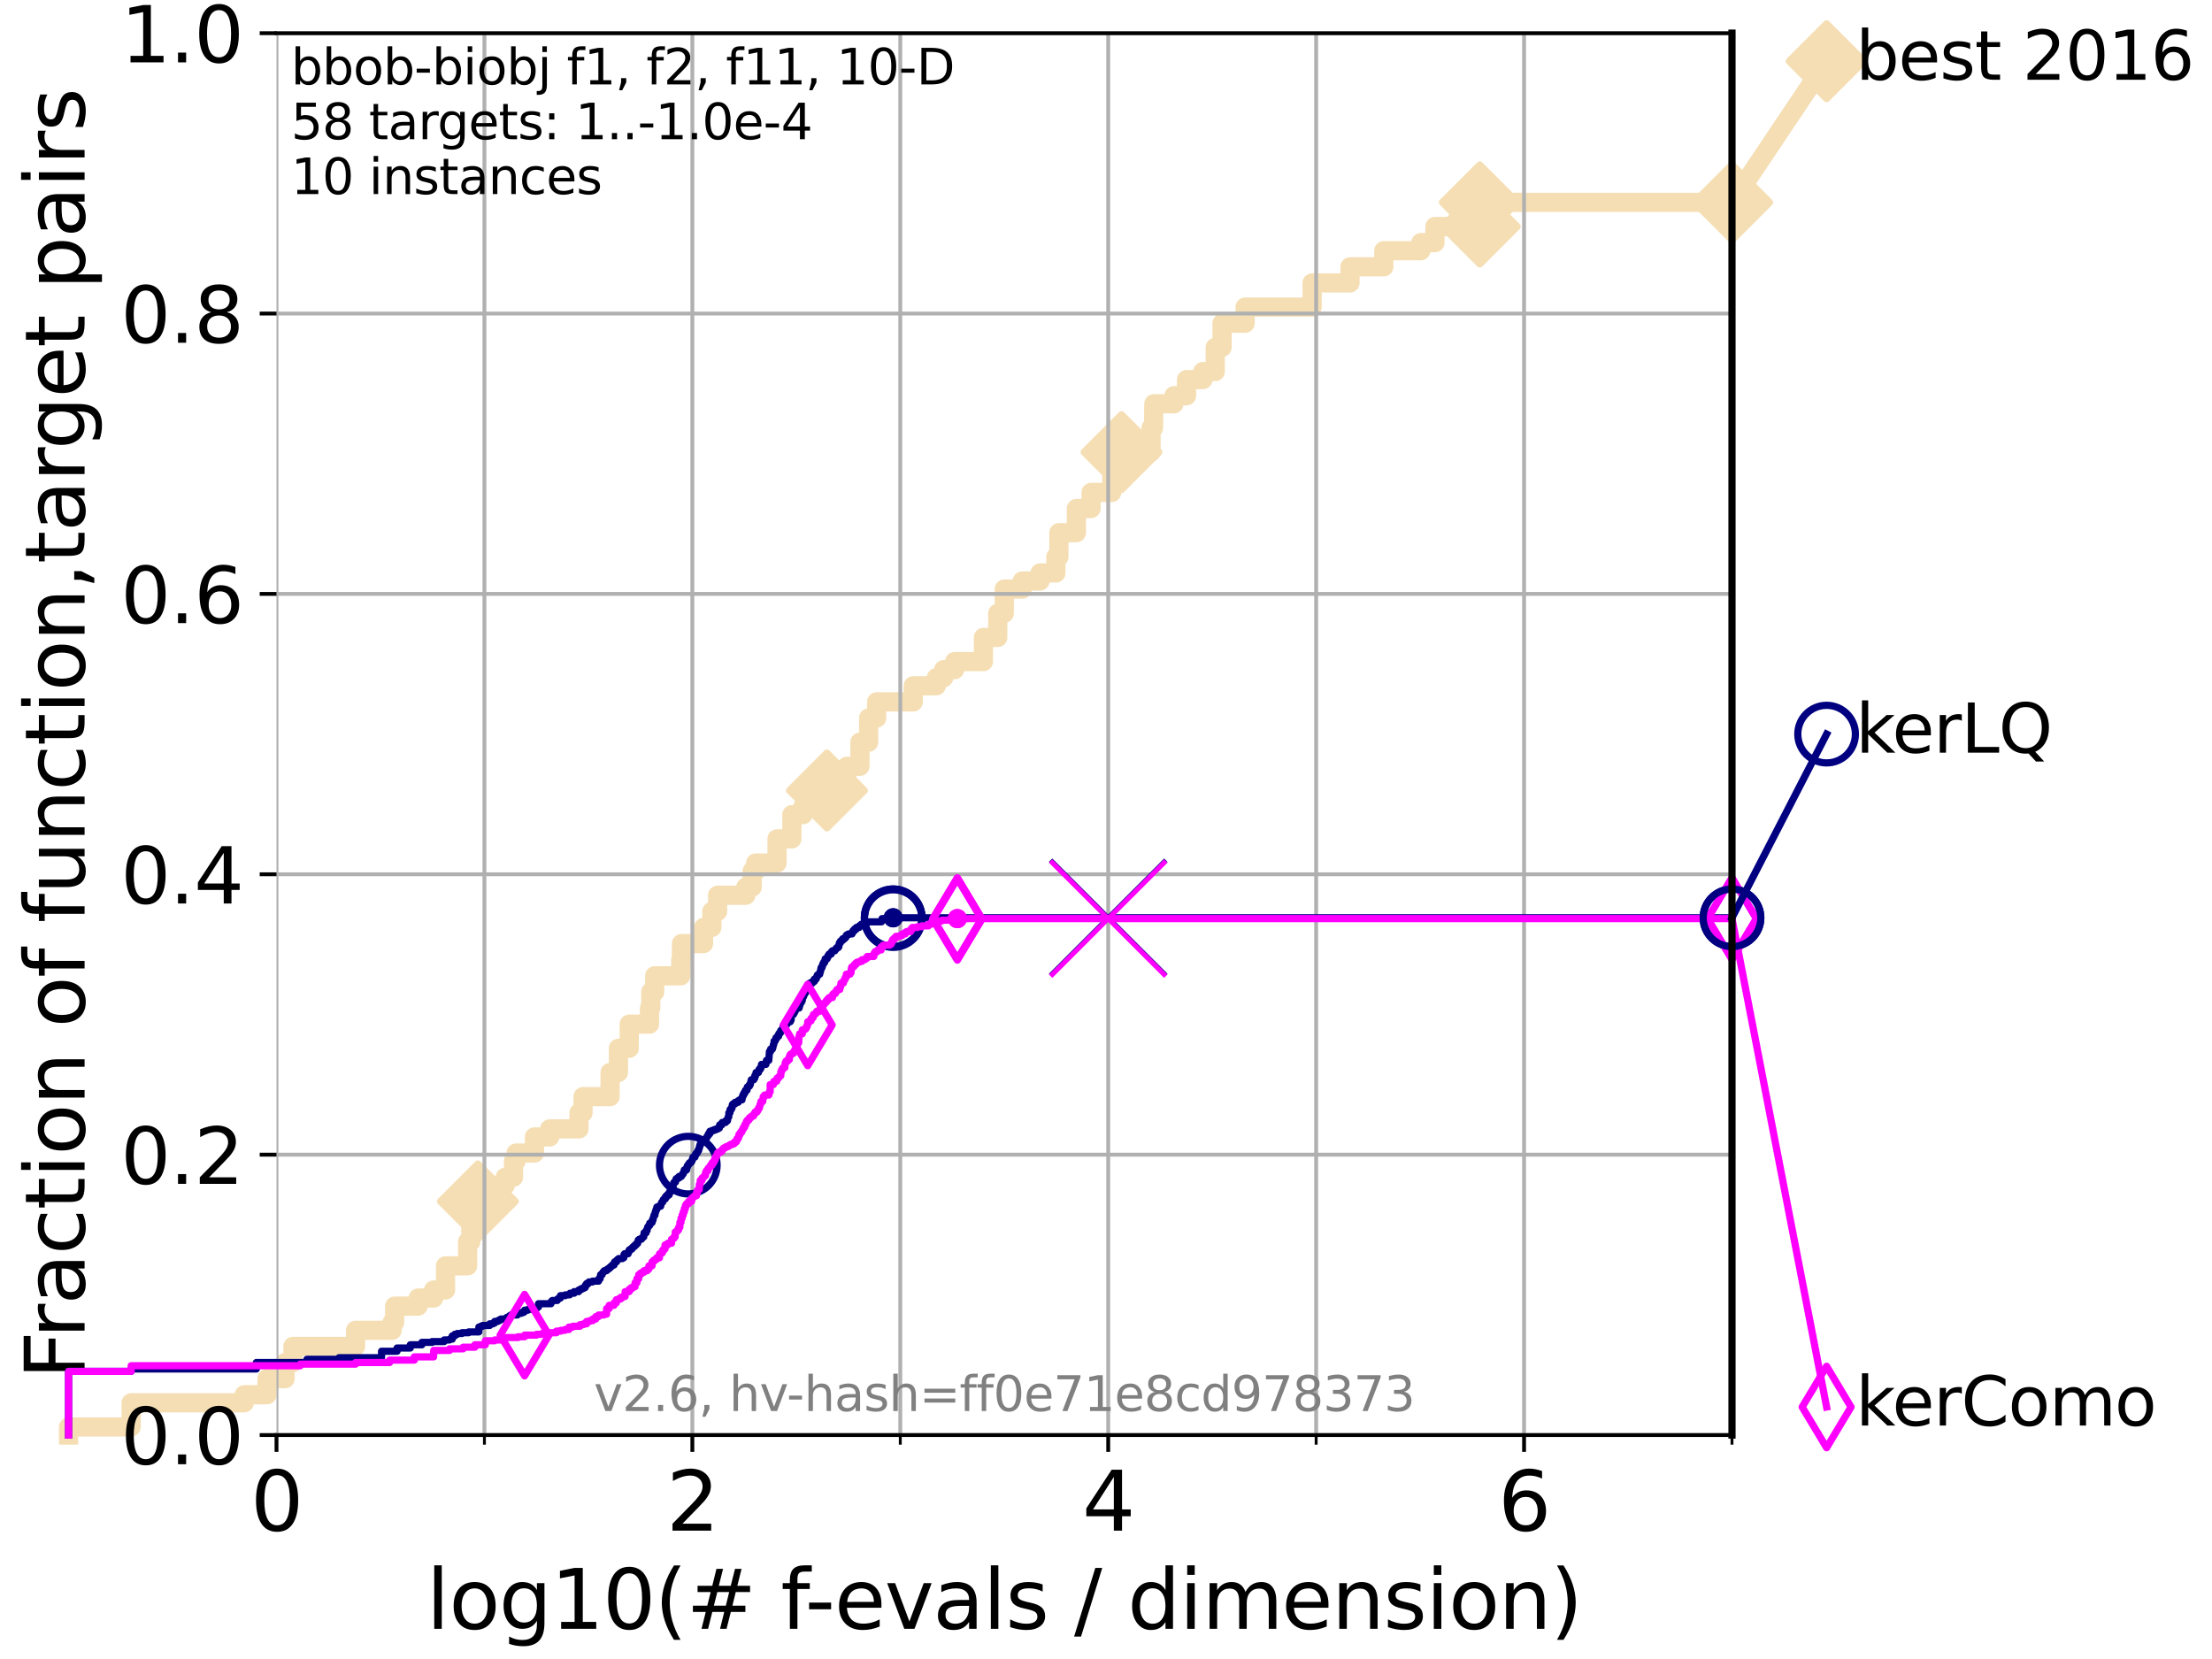 <?xml version="1.0" encoding="utf-8" standalone="no"?>
<!DOCTYPE svg PUBLIC "-//W3C//DTD SVG 1.1//EN"
  "http://www.w3.org/Graphics/SVG/1.1/DTD/svg11.dtd">
<svg xmlns:xlink="http://www.w3.org/1999/xlink" width="460.8pt" height="345.6pt" viewBox="0 0 460.8 345.6" xmlns="http://www.w3.org/2000/svg" version="1.1">
 <defs>
  <style type="text/css">*{stroke-linejoin: round; stroke-linecap: butt}</style>
 </defs>
 <g id="figure_1">
  <g id="patch_1">
   <path d="M 0 345.6 
L 460.8 345.6 
L 460.8 0 
L 0 0 
z
" style="fill: #ffffff"/>
  </g>
  <g id="axes_1">
   <g id="patch_2">
    <path d="M 57.6 298.944 
L 360.806 298.944 
L 360.806 6.912 
L 57.6 6.912 
z
" style="fill: #ffffff"/>
   </g>
   <g id="line2d_1">
    <path d="M 14.285 298.944 
L 14.285 297.266 
L 27.324 297.266 
L 27.324 292.231 
L 50.89 292.231 
L 50.89 290.552 
L 55.618 290.552 
L 55.618 287.196 
L 59.393 287.196 
L 59.393 283.839 
L 61.03 283.839 
L 61.03 280.482 
L 74.069 280.482 
L 74.069 277.126 
L 81.696 277.126 
L 81.696 275.447 
L 82.212 275.447 
L 82.212 272.09 
L 87.108 272.09 
L 87.108 270.412 
L 90.341 270.412 
L 90.341 268.734 
L 92.812 268.734 
L 92.812 263.699 
L 97.41 263.699 
L 97.41 258.664 
L 98.078 258.664 
L 98.078 253.629 
L 99.55 253.629 
L 99.55 250.272 
L 100.535 250.272 
L 100.535 246.915 
L 105.263 246.915 
L 105.263 245.237 
L 106.974 245.237 
L 106.974 241.88 
L 107.512 241.88 
L 107.512 240.202 
L 111.335 240.202 
L 111.335 236.845 
L 114.51 236.845 
L 114.51 235.167 
L 120.617 235.167 
L 120.617 231.81 
L 121.456 231.81 
L 121.456 228.454 
L 127.087 228.454 
L 127.087 223.418 
L 128.829 223.418 
L 128.829 218.383 
L 131.078 218.383 
L 131.078 213.348 
L 135.298 213.348 
L 135.298 209.992 
L 135.569 209.992 
L 135.569 206.635 
L 136.385 206.635 
L 136.385 203.278 
L 141.826 203.278 
L 141.826 199.922 
L 141.953 199.922 
L 141.953 196.565 
L 146.563 196.565 
L 146.563 193.208 
L 148.292 193.208 
L 148.292 189.852 
L 149.496 189.852 
L 149.496 186.495 
L 155.371 186.495 
L 155.371 184.817 
L 156.687 184.817 
L 156.687 181.46 
L 157.419 181.46 
L 157.419 179.782 
L 161.869 179.782 
L 161.869 174.746 
L 164.966 174.746 
L 164.966 169.711 
L 167.279 169.711 
L 167.279 168.033 
L 169.624 168.033 
L 169.624 166.355 
L 172.263 166.355 
L 172.263 164.676 
L 176.415 164.676 
L 176.415 159.641 
L 179.141 159.641 
L 179.141 154.606 
L 180.959 154.606 
L 180.959 149.571 
L 182.629 149.571 
L 182.629 146.215 
L 190.251 146.215 
L 190.251 142.858 
L 195.054 142.858 
L 195.054 141.18 
L 196.588 141.18 
L 196.588 139.501 
L 198.867 139.501 
L 198.867 137.823 
L 204.864 137.823 
L 204.864 132.788 
L 207.85 132.788 
L 207.85 127.753 
L 209.214 127.753 
L 209.214 122.718 
L 212.938 122.718 
L 212.938 121.039 
L 216.656 121.039 
L 216.656 119.361 
L 219.956 119.361 
L 219.956 116.004 
L 220.59 116.004 
L 220.59 110.969 
L 224.232 110.969 
L 224.232 105.934 
L 227.288 105.934 
L 227.288 102.578 
L 231.61 102.578 
L 231.61 99.221 
L 233.091 99.221 
L 233.091 97.543 
L 233.635 97.543 
L 233.635 94.186 
L 239.797 94.186 
L 239.797 89.151 
L 240.3 89.151 
L 240.363 84.116 
L 244.552 84.116 
L 244.552 82.438 
L 247.178 82.438 
L 247.178 79.081 
L 250.584 79.081 
L 250.584 77.402 
L 253.153 77.402 
L 253.153 72.367 
L 254.576 72.367 
L 254.576 67.332 
L 259.38 67.332 
L 259.38 63.976 
L 273.338 63.976 
L 273.338 58.941 
L 281.232 58.941 
L 281.232 55.584 
L 288.275 55.584 
L 288.275 52.227 
L 295.989 52.227 
L 295.989 50.549 
L 298.926 50.549 
L 298.926 47.192 
L 308.267 47.192 
L 308.267 42.157 
L 360.806 42.157 
L 360.806 42.157 
" style="fill: none; stroke: #f5deb3; stroke-width: 4; stroke-linecap: square"/>
   </g>
   <g id="line2d_2">
    <defs>
     <path id="mfdebfad0e1" d="M -0 7.778 
L 7.778 0 
L 0 -7.778 
L -7.778 -0 
z
" style="stroke: #f5deb3; stroke-width: 1.5; stroke-linejoin: miter"/>
    </defs>
    <g>
     <use xlink:href="#mfdebfad0e1" x="99.55" y="250.272" style="fill: #f5deb3; stroke: #f5deb3; stroke-width: 1.5; stroke-linejoin: miter"/>
     <use xlink:href="#mfdebfad0e1" x="172.263" y="164.676" style="fill: #f5deb3; stroke: #f5deb3; stroke-width: 1.5; stroke-linejoin: miter"/>
     <use xlink:href="#mfdebfad0e1" x="233.635" y="94.186" style="fill: #f5deb3; stroke: #f5deb3; stroke-width: 1.5; stroke-linejoin: miter"/>
     <use xlink:href="#mfdebfad0e1" x="308.267" y="47.192" style="fill: #f5deb3; stroke: #f5deb3; stroke-width: 1.5; stroke-linejoin: miter"/>
     <use xlink:href="#mfdebfad0e1" x="308.267" y="42.157" style="fill: #f5deb3; stroke: #f5deb3; stroke-width: 1.5; stroke-linejoin: miter"/>
     <use xlink:href="#mfdebfad0e1" x="360.806" y="42.157" style="fill: #f5deb3; stroke: #f5deb3; stroke-width: 1.5; stroke-linejoin: miter"/>
    </g>
   </g>
   <g id="line2d_3">
    <path style="fill: none; stroke: #f5deb3; stroke-width: 4; stroke-linecap: square"/>
    <g/>
   </g>
   <g id="line2d_4">
    <path d="M 360.806 42.157 
L 380.515 12.753 
" style="fill: none; stroke: #f5deb3; stroke-width: 4; stroke-linecap: square"/>
    <g>
     <use xlink:href="#mfdebfad0e1" x="360.806" y="42.157" style="fill: #f5deb3; stroke: #f5deb3; stroke-width: 1.5; stroke-linejoin: miter"/>
     <use xlink:href="#mfdebfad0e1" x="380.515" y="12.753" style="fill: #f5deb3; stroke: #f5deb3; stroke-width: 1.5; stroke-linejoin: miter"/>
    </g>
   </g>
   <g id="matplotlib.axis_1">
    <g id="xtick_1">
     <g id="line2d_5">
      <path d="M 57.6 298.944 
L 57.6 6.912 
" clip-path="url(#p2dba9c4649)" style="fill: none; stroke: #b0b0b0; stroke-width: 0.8; stroke-linecap: square"/>
     </g>
     <g id="line2d_6">
      <defs>
       <path id="m4dc5239bb5" d="M 0 0 
L 0 3.5 
" style="stroke: #000000; stroke-width: 0.8"/>
      </defs>
      <g>
       <use xlink:href="#m4dc5239bb5" x="57.6" y="298.944" style="stroke: #000000; stroke-width: 0.8"/>
      </g>
     </g>
     <g id="text_1">
      <!-- 0 -->
      <g transform="translate(52.192 318.861) scale(0.17 -0.17)">
       <defs>
        <path id="DejaVuSans-30" d="M 2034 4250 
Q 1547 4250 1301 3770 
Q 1056 3291 1056 2328 
Q 1056 1369 1301 889 
Q 1547 409 2034 409 
Q 2525 409 2770 889 
Q 3016 1369 3016 2328 
Q 3016 3291 2770 3770 
Q 2525 4250 2034 4250 
z
M 2034 4750 
Q 2819 4750 3233 4129 
Q 3647 3509 3647 2328 
Q 3647 1150 3233 529 
Q 2819 -91 2034 -91 
Q 1250 -91 836 529 
Q 422 1150 422 2328 
Q 422 3509 836 4129 
Q 1250 4750 2034 4750 
z
" transform="scale(0.016)"/>
       </defs>
       <use xlink:href="#DejaVuSans-30"/>
      </g>
     </g>
    </g>
    <g id="xtick_2">
     <g id="line2d_7">
      <path d="M 144.23 298.944 
L 144.23 6.912 
" clip-path="url(#p2dba9c4649)" style="fill: none; stroke: #b0b0b0; stroke-width: 0.8; stroke-linecap: square"/>
     </g>
     <g id="line2d_8">
      <g>
       <use xlink:href="#m4dc5239bb5" x="144.23" y="298.944" style="stroke: #000000; stroke-width: 0.8"/>
      </g>
     </g>
     <g id="text_2">
      <!-- 2 -->
      <g transform="translate(138.822 318.861) scale(0.17 -0.17)">
       <defs>
        <path id="DejaVuSans-32" d="M 1228 531 
L 3431 531 
L 3431 0 
L 469 0 
L 469 531 
Q 828 903 1448 1529 
Q 2069 2156 2228 2338 
Q 2531 2678 2651 2914 
Q 2772 3150 2772 3378 
Q 2772 3750 2511 3984 
Q 2250 4219 1831 4219 
Q 1534 4219 1204 4116 
Q 875 4013 500 3803 
L 500 4441 
Q 881 4594 1212 4672 
Q 1544 4750 1819 4750 
Q 2544 4750 2975 4387 
Q 3406 4025 3406 3419 
Q 3406 3131 3298 2873 
Q 3191 2616 2906 2266 
Q 2828 2175 2409 1742 
Q 1991 1309 1228 531 
z
" transform="scale(0.016)"/>
       </defs>
       <use xlink:href="#DejaVuSans-32"/>
      </g>
     </g>
    </g>
    <g id="xtick_3">
     <g id="line2d_9">
      <path d="M 230.861 298.944 
L 230.861 6.912 
" clip-path="url(#p2dba9c4649)" style="fill: none; stroke: #b0b0b0; stroke-width: 0.8; stroke-linecap: square"/>
     </g>
     <g id="line2d_10">
      <g>
       <use xlink:href="#m4dc5239bb5" x="230.861" y="298.944" style="stroke: #000000; stroke-width: 0.8"/>
      </g>
     </g>
     <g id="text_3">
      <!-- 4 -->
      <g transform="translate(225.453 318.861) scale(0.17 -0.17)">
       <defs>
        <path id="DejaVuSans-34" d="M 2419 4116 
L 825 1625 
L 2419 1625 
L 2419 4116 
z
M 2253 4666 
L 3047 4666 
L 3047 1625 
L 3713 1625 
L 3713 1100 
L 3047 1100 
L 3047 0 
L 2419 0 
L 2419 1100 
L 313 1100 
L 313 1709 
L 2253 4666 
z
" transform="scale(0.016)"/>
       </defs>
       <use xlink:href="#DejaVuSans-34"/>
      </g>
     </g>
    </g>
    <g id="xtick_4">
     <g id="line2d_11">
      <path d="M 317.491 298.944 
L 317.491 6.912 
" clip-path="url(#p2dba9c4649)" style="fill: none; stroke: #b0b0b0; stroke-width: 0.8; stroke-linecap: square"/>
     </g>
     <g id="line2d_12">
      <g>
       <use xlink:href="#m4dc5239bb5" x="317.491" y="298.944" style="stroke: #000000; stroke-width: 0.8"/>
      </g>
     </g>
     <g id="text_4">
      <!-- 6 -->
      <g transform="translate(312.083 318.861) scale(0.17 -0.17)">
       <defs>
        <path id="DejaVuSans-36" d="M 2113 2584 
Q 1688 2584 1439 2293 
Q 1191 2003 1191 1497 
Q 1191 994 1439 701 
Q 1688 409 2113 409 
Q 2538 409 2786 701 
Q 3034 994 3034 1497 
Q 3034 2003 2786 2293 
Q 2538 2584 2113 2584 
z
M 3366 4563 
L 3366 3988 
Q 3128 4100 2886 4159 
Q 2644 4219 2406 4219 
Q 1781 4219 1451 3797 
Q 1122 3375 1075 2522 
Q 1259 2794 1537 2939 
Q 1816 3084 2150 3084 
Q 2853 3084 3261 2657 
Q 3669 2231 3669 1497 
Q 3669 778 3244 343 
Q 2819 -91 2113 -91 
Q 1303 -91 875 529 
Q 447 1150 447 2328 
Q 447 3434 972 4092 
Q 1497 4750 2381 4750 
Q 2619 4750 2861 4703 
Q 3103 4656 3366 4563 
z
" transform="scale(0.016)"/>
       </defs>
       <use xlink:href="#DejaVuSans-36"/>
      </g>
     </g>
    </g>
    <g id="xtick_5">
     <g id="line2d_13">
      <path d="M 100.915 298.944 
L 100.915 6.912 
" clip-path="url(#p2dba9c4649)" style="fill: none; stroke: #b0b0b0; stroke-width: 0.8; stroke-linecap: square"/>
     </g>
     <g id="line2d_14">
      <defs>
       <path id="md8c45d228b" d="M 0 0 
L 0 2 
" style="stroke: #000000; stroke-width: 0.6"/>
      </defs>
      <g>
       <use xlink:href="#md8c45d228b" x="100.915" y="298.944" style="stroke: #000000; stroke-width: 0.6"/>
      </g>
     </g>
    </g>
    <g id="xtick_6">
     <g id="line2d_15">
      <path d="M 187.546 298.944 
L 187.546 6.912 
" clip-path="url(#p2dba9c4649)" style="fill: none; stroke: #b0b0b0; stroke-width: 0.8; stroke-linecap: square"/>
     </g>
     <g id="line2d_16">
      <g>
       <use xlink:href="#md8c45d228b" x="187.546" y="298.944" style="stroke: #000000; stroke-width: 0.6"/>
      </g>
     </g>
    </g>
    <g id="xtick_7">
     <g id="line2d_17">
      <path d="M 274.176 298.944 
L 274.176 6.912 
" clip-path="url(#p2dba9c4649)" style="fill: none; stroke: #b0b0b0; stroke-width: 0.8; stroke-linecap: square"/>
     </g>
     <g id="line2d_18">
      <g>
       <use xlink:href="#md8c45d228b" x="274.176" y="298.944" style="stroke: #000000; stroke-width: 0.6"/>
      </g>
     </g>
    </g>
    <g id="xtick_8">
     <g id="line2d_19">
      <path d="M 360.806 298.944 
L 360.806 6.912 
" clip-path="url(#p2dba9c4649)" style="fill: none; stroke: #b0b0b0; stroke-width: 0.8; stroke-linecap: square"/>
     </g>
     <g id="line2d_20">
      <g>
       <use xlink:href="#md8c45d228b" x="360.806" y="298.944" style="stroke: #000000; stroke-width: 0.6"/>
      </g>
     </g>
    </g>
    <g id="text_5">
     <!-- log10(# f-evals / dimension) -->
     <g transform="translate(88.823 339.314) scale(0.17 -0.17)">
      <defs>
       <path id="DejaVuSans-6c" d="M 603 4863 
L 1178 4863 
L 1178 0 
L 603 0 
L 603 4863 
z
" transform="scale(0.016)"/>
       <path id="DejaVuSans-6f" d="M 1959 3097 
Q 1497 3097 1228 2736 
Q 959 2375 959 1747 
Q 959 1119 1226 758 
Q 1494 397 1959 397 
Q 2419 397 2687 759 
Q 2956 1122 2956 1747 
Q 2956 2369 2687 2733 
Q 2419 3097 1959 3097 
z
M 1959 3584 
Q 2709 3584 3137 3096 
Q 3566 2609 3566 1747 
Q 3566 888 3137 398 
Q 2709 -91 1959 -91 
Q 1206 -91 779 398 
Q 353 888 353 1747 
Q 353 2609 779 3096 
Q 1206 3584 1959 3584 
z
" transform="scale(0.016)"/>
       <path id="DejaVuSans-67" d="M 2906 1791 
Q 2906 2416 2648 2759 
Q 2391 3103 1925 3103 
Q 1463 3103 1205 2759 
Q 947 2416 947 1791 
Q 947 1169 1205 825 
Q 1463 481 1925 481 
Q 2391 481 2648 825 
Q 2906 1169 2906 1791 
z
M 3481 434 
Q 3481 -459 3084 -895 
Q 2688 -1331 1869 -1331 
Q 1566 -1331 1297 -1286 
Q 1028 -1241 775 -1147 
L 775 -588 
Q 1028 -725 1275 -790 
Q 1522 -856 1778 -856 
Q 2344 -856 2625 -561 
Q 2906 -266 2906 331 
L 2906 616 
Q 2728 306 2450 153 
Q 2172 0 1784 0 
Q 1141 0 747 490 
Q 353 981 353 1791 
Q 353 2603 747 3093 
Q 1141 3584 1784 3584 
Q 2172 3584 2450 3431 
Q 2728 3278 2906 2969 
L 2906 3500 
L 3481 3500 
L 3481 434 
z
" transform="scale(0.016)"/>
       <path id="DejaVuSans-31" d="M 794 531 
L 1825 531 
L 1825 4091 
L 703 3866 
L 703 4441 
L 1819 4666 
L 2450 4666 
L 2450 531 
L 3481 531 
L 3481 0 
L 794 0 
L 794 531 
z
" transform="scale(0.016)"/>
       <path id="DejaVuSans-28" d="M 1984 4856 
Q 1566 4138 1362 3434 
Q 1159 2731 1159 2009 
Q 1159 1288 1364 580 
Q 1569 -128 1984 -844 
L 1484 -844 
Q 1016 -109 783 600 
Q 550 1309 550 2009 
Q 550 2706 781 3412 
Q 1013 4119 1484 4856 
L 1984 4856 
z
" transform="scale(0.016)"/>
       <path id="DejaVuSans-23" d="M 3272 2816 
L 2363 2816 
L 2100 1772 
L 3016 1772 
L 3272 2816 
z
M 2803 4594 
L 2478 3297 
L 3391 3297 
L 3719 4594 
L 4219 4594 
L 3897 3297 
L 4872 3297 
L 4872 2816 
L 3775 2816 
L 3519 1772 
L 4513 1772 
L 4513 1294 
L 3397 1294 
L 3072 0 
L 2572 0 
L 2894 1294 
L 1978 1294 
L 1656 0 
L 1153 0 
L 1478 1294 
L 494 1294 
L 494 1772 
L 1594 1772 
L 1856 2816 
L 850 2816 
L 850 3297 
L 1978 3297 
L 2297 4594 
L 2803 4594 
z
" transform="scale(0.016)"/>
       <path id="DejaVuSans-20" transform="scale(0.016)"/>
       <path id="DejaVuSans-66" d="M 2375 4863 
L 2375 4384 
L 1825 4384 
Q 1516 4384 1395 4259 
Q 1275 4134 1275 3809 
L 1275 3500 
L 2222 3500 
L 2222 3053 
L 1275 3053 
L 1275 0 
L 697 0 
L 697 3053 
L 147 3053 
L 147 3500 
L 697 3500 
L 697 3744 
Q 697 4328 969 4595 
Q 1241 4863 1831 4863 
L 2375 4863 
z
" transform="scale(0.016)"/>
       <path id="DejaVuSans-2d" d="M 313 2009 
L 1997 2009 
L 1997 1497 
L 313 1497 
L 313 2009 
z
" transform="scale(0.016)"/>
       <path id="DejaVuSans-65" d="M 3597 1894 
L 3597 1613 
L 953 1613 
Q 991 1019 1311 708 
Q 1631 397 2203 397 
Q 2534 397 2845 478 
Q 3156 559 3463 722 
L 3463 178 
Q 3153 47 2828 -22 
Q 2503 -91 2169 -91 
Q 1331 -91 842 396 
Q 353 884 353 1716 
Q 353 2575 817 3079 
Q 1281 3584 2069 3584 
Q 2775 3584 3186 3129 
Q 3597 2675 3597 1894 
z
M 3022 2063 
Q 3016 2534 2758 2815 
Q 2500 3097 2075 3097 
Q 1594 3097 1305 2825 
Q 1016 2553 972 2059 
L 3022 2063 
z
" transform="scale(0.016)"/>
       <path id="DejaVuSans-76" d="M 191 3500 
L 800 3500 
L 1894 563 
L 2988 3500 
L 3597 3500 
L 2284 0 
L 1503 0 
L 191 3500 
z
" transform="scale(0.016)"/>
       <path id="DejaVuSans-61" d="M 2194 1759 
Q 1497 1759 1228 1600 
Q 959 1441 959 1056 
Q 959 750 1161 570 
Q 1363 391 1709 391 
Q 2188 391 2477 730 
Q 2766 1069 2766 1631 
L 2766 1759 
L 2194 1759 
z
M 3341 1997 
L 3341 0 
L 2766 0 
L 2766 531 
Q 2569 213 2275 61 
Q 1981 -91 1556 -91 
Q 1019 -91 701 211 
Q 384 513 384 1019 
Q 384 1609 779 1909 
Q 1175 2209 1959 2209 
L 2766 2209 
L 2766 2266 
Q 2766 2663 2505 2880 
Q 2244 3097 1772 3097 
Q 1472 3097 1187 3025 
Q 903 2953 641 2809 
L 641 3341 
Q 956 3463 1253 3523 
Q 1550 3584 1831 3584 
Q 2591 3584 2966 3190 
Q 3341 2797 3341 1997 
z
" transform="scale(0.016)"/>
       <path id="DejaVuSans-73" d="M 2834 3397 
L 2834 2853 
Q 2591 2978 2328 3040 
Q 2066 3103 1784 3103 
Q 1356 3103 1142 2972 
Q 928 2841 928 2578 
Q 928 2378 1081 2264 
Q 1234 2150 1697 2047 
L 1894 2003 
Q 2506 1872 2764 1633 
Q 3022 1394 3022 966 
Q 3022 478 2636 193 
Q 2250 -91 1575 -91 
Q 1294 -91 989 -36 
Q 684 19 347 128 
L 347 722 
Q 666 556 975 473 
Q 1284 391 1588 391 
Q 1994 391 2212 530 
Q 2431 669 2431 922 
Q 2431 1156 2273 1281 
Q 2116 1406 1581 1522 
L 1381 1569 
Q 847 1681 609 1914 
Q 372 2147 372 2553 
Q 372 3047 722 3315 
Q 1072 3584 1716 3584 
Q 2034 3584 2315 3537 
Q 2597 3491 2834 3397 
z
" transform="scale(0.016)"/>
       <path id="DejaVuSans-2f" d="M 1625 4666 
L 2156 4666 
L 531 -594 
L 0 -594 
L 1625 4666 
z
" transform="scale(0.016)"/>
       <path id="DejaVuSans-64" d="M 2906 2969 
L 2906 4863 
L 3481 4863 
L 3481 0 
L 2906 0 
L 2906 525 
Q 2725 213 2448 61 
Q 2172 -91 1784 -91 
Q 1150 -91 751 415 
Q 353 922 353 1747 
Q 353 2572 751 3078 
Q 1150 3584 1784 3584 
Q 2172 3584 2448 3432 
Q 2725 3281 2906 2969 
z
M 947 1747 
Q 947 1113 1208 752 
Q 1469 391 1925 391 
Q 2381 391 2643 752 
Q 2906 1113 2906 1747 
Q 2906 2381 2643 2742 
Q 2381 3103 1925 3103 
Q 1469 3103 1208 2742 
Q 947 2381 947 1747 
z
" transform="scale(0.016)"/>
       <path id="DejaVuSans-69" d="M 603 3500 
L 1178 3500 
L 1178 0 
L 603 0 
L 603 3500 
z
M 603 4863 
L 1178 4863 
L 1178 4134 
L 603 4134 
L 603 4863 
z
" transform="scale(0.016)"/>
       <path id="DejaVuSans-6d" d="M 3328 2828 
Q 3544 3216 3844 3400 
Q 4144 3584 4550 3584 
Q 5097 3584 5394 3201 
Q 5691 2819 5691 2113 
L 5691 0 
L 5113 0 
L 5113 2094 
Q 5113 2597 4934 2840 
Q 4756 3084 4391 3084 
Q 3944 3084 3684 2787 
Q 3425 2491 3425 1978 
L 3425 0 
L 2847 0 
L 2847 2094 
Q 2847 2600 2669 2842 
Q 2491 3084 2119 3084 
Q 1678 3084 1418 2786 
Q 1159 2488 1159 1978 
L 1159 0 
L 581 0 
L 581 3500 
L 1159 3500 
L 1159 2956 
Q 1356 3278 1631 3431 
Q 1906 3584 2284 3584 
Q 2666 3584 2933 3390 
Q 3200 3197 3328 2828 
z
" transform="scale(0.016)"/>
       <path id="DejaVuSans-6e" d="M 3513 2113 
L 3513 0 
L 2938 0 
L 2938 2094 
Q 2938 2591 2744 2837 
Q 2550 3084 2163 3084 
Q 1697 3084 1428 2787 
Q 1159 2491 1159 1978 
L 1159 0 
L 581 0 
L 581 3500 
L 1159 3500 
L 1159 2956 
Q 1366 3272 1645 3428 
Q 1925 3584 2291 3584 
Q 2894 3584 3203 3211 
Q 3513 2838 3513 2113 
z
" transform="scale(0.016)"/>
       <path id="DejaVuSans-29" d="M 513 4856 
L 1013 4856 
Q 1481 4119 1714 3412 
Q 1947 2706 1947 2009 
Q 1947 1309 1714 600 
Q 1481 -109 1013 -844 
L 513 -844 
Q 928 -128 1133 580 
Q 1338 1288 1338 2009 
Q 1338 2731 1133 3434 
Q 928 4138 513 4856 
z
" transform="scale(0.016)"/>
      </defs>
      <use xlink:href="#DejaVuSans-6c"/>
      <use xlink:href="#DejaVuSans-6f" x="27.783"/>
      <use xlink:href="#DejaVuSans-67" x="88.965"/>
      <use xlink:href="#DejaVuSans-31" x="152.441"/>
      <use xlink:href="#DejaVuSans-30" x="216.064"/>
      <use xlink:href="#DejaVuSans-28" x="279.688"/>
      <use xlink:href="#DejaVuSans-23" x="318.701"/>
      <use xlink:href="#DejaVuSans-20" x="402.49"/>
      <use xlink:href="#DejaVuSans-66" x="434.277"/>
      <use xlink:href="#DejaVuSans-2d" x="463.982"/>
      <use xlink:href="#DejaVuSans-65" x="500.066"/>
      <use xlink:href="#DejaVuSans-76" x="561.59"/>
      <use xlink:href="#DejaVuSans-61" x="620.77"/>
      <use xlink:href="#DejaVuSans-6c" x="682.049"/>
      <use xlink:href="#DejaVuSans-73" x="709.832"/>
      <use xlink:href="#DejaVuSans-20" x="761.932"/>
      <use xlink:href="#DejaVuSans-2f" x="793.719"/>
      <use xlink:href="#DejaVuSans-20" x="827.41"/>
      <use xlink:href="#DejaVuSans-64" x="859.197"/>
      <use xlink:href="#DejaVuSans-69" x="922.674"/>
      <use xlink:href="#DejaVuSans-6d" x="950.457"/>
      <use xlink:href="#DejaVuSans-65" x="1047.869"/>
      <use xlink:href="#DejaVuSans-6e" x="1109.393"/>
      <use xlink:href="#DejaVuSans-73" x="1172.771"/>
      <use xlink:href="#DejaVuSans-69" x="1224.871"/>
      <use xlink:href="#DejaVuSans-6f" x="1252.654"/>
      <use xlink:href="#DejaVuSans-6e" x="1313.836"/>
      <use xlink:href="#DejaVuSans-29" x="1377.215"/>
     </g>
    </g>
   </g>
   <g id="matplotlib.axis_2">
    <g id="ytick_1">
     <g id="line2d_21">
      <path d="M 57.6 298.944 
L 360.806 298.944 
" clip-path="url(#p2dba9c4649)" style="fill: none; stroke: #b0b0b0; stroke-width: 0.8; stroke-linecap: square"/>
     </g>
     <g id="line2d_22">
      <defs>
       <path id="m5c29056d9a" d="M 0 0 
L -3.5 0 
" style="stroke: #000000; stroke-width: 0.8"/>
      </defs>
      <g>
       <use xlink:href="#m5c29056d9a" x="57.6" y="298.944" style="stroke: #000000; stroke-width: 0.8"/>
      </g>
     </g>
     <g id="text_6">
      <!-- 0.0 -->
      <g transform="translate(25.155 305.023) scale(0.16 -0.16)">
       <defs>
        <path id="DejaVuSans-2e" d="M 684 794 
L 1344 794 
L 1344 0 
L 684 0 
L 684 794 
z
" transform="scale(0.016)"/>
       </defs>
       <use xlink:href="#DejaVuSans-30"/>
       <use xlink:href="#DejaVuSans-2e" x="63.623"/>
       <use xlink:href="#DejaVuSans-30" x="95.41"/>
      </g>
     </g>
    </g>
    <g id="ytick_2">
     <g id="line2d_23">
      <path d="M 57.6 240.538 
L 360.806 240.538 
" clip-path="url(#p2dba9c4649)" style="fill: none; stroke: #b0b0b0; stroke-width: 0.8; stroke-linecap: square"/>
     </g>
     <g id="line2d_24">
      <g>
       <use xlink:href="#m5c29056d9a" x="57.6" y="240.538" style="stroke: #000000; stroke-width: 0.8"/>
      </g>
     </g>
     <g id="text_7">
      <!-- 0.2 -->
      <g transform="translate(25.155 246.616) scale(0.16 -0.16)">
       <use xlink:href="#DejaVuSans-30"/>
       <use xlink:href="#DejaVuSans-2e" x="63.623"/>
       <use xlink:href="#DejaVuSans-32" x="95.41"/>
      </g>
     </g>
    </g>
    <g id="ytick_3">
     <g id="line2d_25">
      <path d="M 57.6 182.131 
L 360.806 182.131 
" clip-path="url(#p2dba9c4649)" style="fill: none; stroke: #b0b0b0; stroke-width: 0.8; stroke-linecap: square"/>
     </g>
     <g id="line2d_26">
      <g>
       <use xlink:href="#m5c29056d9a" x="57.6" y="182.131" style="stroke: #000000; stroke-width: 0.8"/>
      </g>
     </g>
     <g id="text_8">
      <!-- 0.4 -->
      <g transform="translate(25.155 188.21) scale(0.16 -0.16)">
       <use xlink:href="#DejaVuSans-30"/>
       <use xlink:href="#DejaVuSans-2e" x="63.623"/>
       <use xlink:href="#DejaVuSans-34" x="95.41"/>
      </g>
     </g>
    </g>
    <g id="ytick_4">
     <g id="line2d_27">
      <path d="M 57.6 123.725 
L 360.806 123.725 
" clip-path="url(#p2dba9c4649)" style="fill: none; stroke: #b0b0b0; stroke-width: 0.8; stroke-linecap: square"/>
     </g>
     <g id="line2d_28">
      <g>
       <use xlink:href="#m5c29056d9a" x="57.6" y="123.725" style="stroke: #000000; stroke-width: 0.8"/>
      </g>
     </g>
     <g id="text_9">
      <!-- 0.6 -->
      <g transform="translate(25.155 129.804) scale(0.16 -0.16)">
       <use xlink:href="#DejaVuSans-30"/>
       <use xlink:href="#DejaVuSans-2e" x="63.623"/>
       <use xlink:href="#DejaVuSans-36" x="95.41"/>
      </g>
     </g>
    </g>
    <g id="ytick_5">
     <g id="line2d_29">
      <path d="M 57.6 65.318 
L 360.806 65.318 
" clip-path="url(#p2dba9c4649)" style="fill: none; stroke: #b0b0b0; stroke-width: 0.8; stroke-linecap: square"/>
     </g>
     <g id="line2d_30">
      <g>
       <use xlink:href="#m5c29056d9a" x="57.6" y="65.318" style="stroke: #000000; stroke-width: 0.8"/>
      </g>
     </g>
     <g id="text_10">
      <!-- 0.8 -->
      <g transform="translate(25.155 71.397) scale(0.16 -0.16)">
       <defs>
        <path id="DejaVuSans-38" d="M 2034 2216 
Q 1584 2216 1326 1975 
Q 1069 1734 1069 1313 
Q 1069 891 1326 650 
Q 1584 409 2034 409 
Q 2484 409 2743 651 
Q 3003 894 3003 1313 
Q 3003 1734 2745 1975 
Q 2488 2216 2034 2216 
z
M 1403 2484 
Q 997 2584 770 2862 
Q 544 3141 544 3541 
Q 544 4100 942 4425 
Q 1341 4750 2034 4750 
Q 2731 4750 3128 4425 
Q 3525 4100 3525 3541 
Q 3525 3141 3298 2862 
Q 3072 2584 2669 2484 
Q 3125 2378 3379 2068 
Q 3634 1759 3634 1313 
Q 3634 634 3220 271 
Q 2806 -91 2034 -91 
Q 1263 -91 848 271 
Q 434 634 434 1313 
Q 434 1759 690 2068 
Q 947 2378 1403 2484 
z
M 1172 3481 
Q 1172 3119 1398 2916 
Q 1625 2713 2034 2713 
Q 2441 2713 2670 2916 
Q 2900 3119 2900 3481 
Q 2900 3844 2670 4047 
Q 2441 4250 2034 4250 
Q 1625 4250 1398 4047 
Q 1172 3844 1172 3481 
z
" transform="scale(0.016)"/>
       </defs>
       <use xlink:href="#DejaVuSans-30"/>
       <use xlink:href="#DejaVuSans-2e" x="63.623"/>
       <use xlink:href="#DejaVuSans-38" x="95.41"/>
      </g>
     </g>
    </g>
    <g id="ytick_6">
     <g id="line2d_31">
      <path d="M 57.6 6.912 
L 360.806 6.912 
" clip-path="url(#p2dba9c4649)" style="fill: none; stroke: #b0b0b0; stroke-width: 0.8; stroke-linecap: square"/>
     </g>
     <g id="line2d_32">
      <g>
       <use xlink:href="#m5c29056d9a" x="57.6" y="6.912" style="stroke: #000000; stroke-width: 0.8"/>
      </g>
     </g>
     <g id="text_11">
      <!-- 1.0 -->
      <g transform="translate(25.155 12.991) scale(0.16 -0.16)">
       <use xlink:href="#DejaVuSans-31"/>
       <use xlink:href="#DejaVuSans-2e" x="63.623"/>
       <use xlink:href="#DejaVuSans-30" x="95.41"/>
      </g>
     </g>
    </g>
    <g id="text_12">
     <!-- Fraction of function,target pairs -->
     <g transform="translate(17.62 287.313) rotate(-90) scale(0.17 -0.17)">
      <defs>
       <path id="DejaVuSans-46" d="M 628 4666 
L 3309 4666 
L 3309 4134 
L 1259 4134 
L 1259 2759 
L 3109 2759 
L 3109 2228 
L 1259 2228 
L 1259 0 
L 628 0 
L 628 4666 
z
" transform="scale(0.016)"/>
       <path id="DejaVuSans-72" d="M 2631 2963 
Q 2534 3019 2420 3045 
Q 2306 3072 2169 3072 
Q 1681 3072 1420 2755 
Q 1159 2438 1159 1844 
L 1159 0 
L 581 0 
L 581 3500 
L 1159 3500 
L 1159 2956 
Q 1341 3275 1631 3429 
Q 1922 3584 2338 3584 
Q 2397 3584 2469 3576 
Q 2541 3569 2628 3553 
L 2631 2963 
z
" transform="scale(0.016)"/>
       <path id="DejaVuSans-63" d="M 3122 3366 
L 3122 2828 
Q 2878 2963 2633 3030 
Q 2388 3097 2138 3097 
Q 1578 3097 1268 2742 
Q 959 2388 959 1747 
Q 959 1106 1268 751 
Q 1578 397 2138 397 
Q 2388 397 2633 464 
Q 2878 531 3122 666 
L 3122 134 
Q 2881 22 2623 -34 
Q 2366 -91 2075 -91 
Q 1284 -91 818 406 
Q 353 903 353 1747 
Q 353 2603 823 3093 
Q 1294 3584 2113 3584 
Q 2378 3584 2631 3529 
Q 2884 3475 3122 3366 
z
" transform="scale(0.016)"/>
       <path id="DejaVuSans-74" d="M 1172 4494 
L 1172 3500 
L 2356 3500 
L 2356 3053 
L 1172 3053 
L 1172 1153 
Q 1172 725 1289 603 
Q 1406 481 1766 481 
L 2356 481 
L 2356 0 
L 1766 0 
Q 1100 0 847 248 
Q 594 497 594 1153 
L 594 3053 
L 172 3053 
L 172 3500 
L 594 3500 
L 594 4494 
L 1172 4494 
z
" transform="scale(0.016)"/>
       <path id="DejaVuSans-75" d="M 544 1381 
L 544 3500 
L 1119 3500 
L 1119 1403 
Q 1119 906 1312 657 
Q 1506 409 1894 409 
Q 2359 409 2629 706 
Q 2900 1003 2900 1516 
L 2900 3500 
L 3475 3500 
L 3475 0 
L 2900 0 
L 2900 538 
Q 2691 219 2414 64 
Q 2138 -91 1772 -91 
Q 1169 -91 856 284 
Q 544 659 544 1381 
z
M 1991 3584 
L 1991 3584 
z
" transform="scale(0.016)"/>
       <path id="DejaVuSans-2c" d="M 750 794 
L 1409 794 
L 1409 256 
L 897 -744 
L 494 -744 
L 750 256 
L 750 794 
z
" transform="scale(0.016)"/>
       <path id="DejaVuSans-70" d="M 1159 525 
L 1159 -1331 
L 581 -1331 
L 581 3500 
L 1159 3500 
L 1159 2969 
Q 1341 3281 1617 3432 
Q 1894 3584 2278 3584 
Q 2916 3584 3314 3078 
Q 3713 2572 3713 1747 
Q 3713 922 3314 415 
Q 2916 -91 2278 -91 
Q 1894 -91 1617 61 
Q 1341 213 1159 525 
z
M 3116 1747 
Q 3116 2381 2855 2742 
Q 2594 3103 2138 3103 
Q 1681 3103 1420 2742 
Q 1159 2381 1159 1747 
Q 1159 1113 1420 752 
Q 1681 391 2138 391 
Q 2594 391 2855 752 
Q 3116 1113 3116 1747 
z
" transform="scale(0.016)"/>
      </defs>
      <use xlink:href="#DejaVuSans-46"/>
      <use xlink:href="#DejaVuSans-72" x="50.27"/>
      <use xlink:href="#DejaVuSans-61" x="91.383"/>
      <use xlink:href="#DejaVuSans-63" x="152.662"/>
      <use xlink:href="#DejaVuSans-74" x="207.643"/>
      <use xlink:href="#DejaVuSans-69" x="246.852"/>
      <use xlink:href="#DejaVuSans-6f" x="274.635"/>
      <use xlink:href="#DejaVuSans-6e" x="335.816"/>
      <use xlink:href="#DejaVuSans-20" x="399.195"/>
      <use xlink:href="#DejaVuSans-6f" x="430.982"/>
      <use xlink:href="#DejaVuSans-66" x="492.164"/>
      <use xlink:href="#DejaVuSans-20" x="527.369"/>
      <use xlink:href="#DejaVuSans-66" x="559.156"/>
      <use xlink:href="#DejaVuSans-75" x="594.361"/>
      <use xlink:href="#DejaVuSans-6e" x="657.74"/>
      <use xlink:href="#DejaVuSans-63" x="721.119"/>
      <use xlink:href="#DejaVuSans-74" x="776.1"/>
      <use xlink:href="#DejaVuSans-69" x="815.309"/>
      <use xlink:href="#DejaVuSans-6f" x="843.092"/>
      <use xlink:href="#DejaVuSans-6e" x="904.273"/>
      <use xlink:href="#DejaVuSans-2c" x="967.652"/>
      <use xlink:href="#DejaVuSans-74" x="999.439"/>
      <use xlink:href="#DejaVuSans-61" x="1038.648"/>
      <use xlink:href="#DejaVuSans-72" x="1099.928"/>
      <use xlink:href="#DejaVuSans-67" x="1139.291"/>
      <use xlink:href="#DejaVuSans-65" x="1202.768"/>
      <use xlink:href="#DejaVuSans-74" x="1264.291"/>
      <use xlink:href="#DejaVuSans-20" x="1303.5"/>
      <use xlink:href="#DejaVuSans-70" x="1335.287"/>
      <use xlink:href="#DejaVuSans-61" x="1398.764"/>
      <use xlink:href="#DejaVuSans-69" x="1460.043"/>
      <use xlink:href="#DejaVuSans-72" x="1487.826"/>
      <use xlink:href="#DejaVuSans-73" x="1528.939"/>
     </g>
    </g>
   </g>
   <g id="line2d_33">
    <defs>
     <path id="m608df6a98f" d="M 0 1.5 
C 0.398 1.5 0.779 1.342 1.061 1.061 
C 1.342 0.779 1.5 0.398 1.5 0 
C 1.5 -0.398 1.342 -0.779 1.061 -1.061 
C 0.779 -1.342 0.398 -1.5 0 -1.5 
C -0.398 -1.5 -0.779 -1.342 -1.061 -1.061 
C -1.342 -0.779 -1.5 -0.398 -1.5 0 
C -1.5 0.398 -1.342 0.779 -1.061 1.061 
C -0.779 1.342 -0.398 1.5 0 1.5 
z
" style="stroke: #f5deb3"/>
    </defs>
    <g>
     <use xlink:href="#m608df6a98f" x="308.267" y="42.157" style="fill: #f5deb3; stroke: #f5deb3"/>
     <use xlink:href="#m608df6a98f" x="308.267" y="42.157" style="fill: #f5deb3; stroke: #f5deb3"/>
    </g>
   </g>
   <g id="line2d_34">
    <defs>
     <path id="m944ed4be30" d="M 0 1.5 
C 0.398 1.5 0.779 1.342 1.061 1.061 
C 1.342 0.779 1.5 0.398 1.5 0 
C 1.5 -0.398 1.342 -0.779 1.061 -1.061 
C 0.779 -1.342 0.398 -1.5 0 -1.5 
C -0.398 -1.5 -0.779 -1.342 -1.061 -1.061 
C -1.342 -0.779 -1.5 -0.398 -1.5 0 
C -1.5 0.398 -1.342 0.779 -1.061 1.061 
C -0.779 1.342 -0.398 1.5 0 1.5 
z
" style="stroke: #000080"/>
    </defs>
    <g>
     <use xlink:href="#m944ed4be30" x="186.069" y="191.194" style="fill: #000080; stroke: #000080"/>
     <use xlink:href="#m944ed4be30" x="186.069" y="191.194" style="fill: #000080; stroke: #000080"/>
    </g>
   </g>
   <g id="line2d_35">
    <path d="M 14.285 298.944 
L 14.285 285.685 
L 27.324 285.685 
L 27.324 285.182 
L 53.402 285.182 
L 53.402 283.839 
L 63.93 283.839 
L 63.93 283.168 
L 70.639 283.168 
L 70.639 282.832 
L 79.481 282.832 
L 79.481 281.489 
L 82.713 281.489 
L 82.713 280.818 
L 85.471 280.818 
L 85.471 280.147 
L 87.876 280.147 
L 87.876 279.643 
L 90.008 279.643 
L 90.008 279.475 
L 92.52 279.475 
L 92.52 279.14 
L 93.66 279.14 
L 93.66 278.972 
L 94.206 278.972 
L 94.206 278.3 
L 94.736 278.3 
L 94.736 277.965 
L 95.251 277.965 
L 95.251 277.797 
L 96.241 277.797 
L 96.241 277.629 
L 97.635 277.629 
L 97.635 277.461 
L 99.751 277.461 
L 99.751 276.454 
L 100.147 276.454 
L 100.147 276.286 
L 100.535 276.286 
L 100.535 276.119 
L 102.011 276.119 
L 102.011 275.783 
L 102.708 275.783 
L 102.708 275.615 
L 103.047 275.615 
L 103.047 275.279 
L 103.707 275.279 
L 103.707 275.112 
L 104.029 275.112 
L 104.029 274.944 
L 104.345 274.944 
L 104.345 274.776 
L 105.559 274.776 
L 105.559 274.44 
L 106.138 274.44 
L 106.138 274.104 
L 106.421 274.104 
L 106.421 273.937 
L 107.775 273.937 
L 107.775 273.601 
L 108.543 273.601 
L 108.543 273.433 
L 109.038 273.433 
L 109.038 273.265 
L 109.28 273.265 
L 109.28 272.93 
L 109.99 272.93 
L 109.99 272.762 
L 110.897 272.762 
L 110.897 272.594 
L 111.762 272.594 
L 111.762 272.426 
L 111.972 272.426 
L 111.972 272.258 
L 112.18 272.258 
L 112.18 271.587 
L 114.782 271.587 
L 114.872 271.083 
L 115.051 271.083 
L 115.051 270.916 
L 116.086 270.916 
L 116.17 270.58 
L 116.419 270.58 
L 116.419 270.412 
L 116.746 270.412 
L 116.746 269.909 
L 117.772 269.909 
L 117.772 269.741 
L 118.672 269.741 
L 118.745 269.405 
L 119.6 269.405 
L 119.6 269.069 
L 120.551 269.069 
L 120.551 268.734 
L 120.879 268.734 
L 120.879 268.566 
L 121.202 268.566 
L 121.202 268.398 
L 121.582 268.398 
L 121.582 268.23 
L 121.893 268.23 
L 121.954 267.727 
L 122.199 267.727 
L 122.199 267.391 
L 122.559 267.391 
L 122.559 267.223 
L 122.678 267.223 
L 122.678 267.055 
L 123.432 267.055 
L 123.432 266.888 
L 124.695 266.888 
L 124.748 266.384 
L 125.012 266.384 
L 125.116 265.545 
L 125.425 265.545 
L 125.476 265.209 
L 125.578 265.209 
L 125.578 265.041 
L 125.729 265.041 
L 125.729 264.874 
L 125.88 264.874 
L 125.88 264.706 
L 126.372 264.706 
L 126.372 264.538 
L 126.517 264.538 
L 126.517 264.37 
L 126.804 264.37 
L 126.804 264.202 
L 126.994 264.202 
L 126.994 264.034 
L 127.181 264.034 
L 127.181 263.867 
L 127.366 263.867 
L 127.366 263.699 
L 127.55 263.699 
L 127.55 263.531 
L 127.911 263.531 
L 127.956 263.027 
L 128.045 263.027 
L 128.045 262.86 
L 128.441 262.86 
L 128.485 262.524 
L 128.658 262.524 
L 128.658 262.356 
L 128.872 262.356 
L 128.872 262.188 
L 129.664 262.188 
L 129.664 262.02 
L 129.947 262.02 
L 129.987 261.349 
L 130.107 261.349 
L 130.107 261.181 
L 130.85 261.181 
L 130.85 260.846 
L 131.002 260.846 
L 131.002 260.51 
L 131.116 260.51 
L 131.116 260.342 
L 131.416 260.342 
L 131.416 260.174 
L 131.674 260.174 
L 131.747 259.839 
L 131.929 259.839 
L 131.929 259.671 
L 132.181 259.671 
L 132.287 259.335 
L 132.534 259.335 
L 132.639 258.999 
L 132.847 258.999 
L 132.95 258.328 
L 133.154 258.328 
L 133.154 258.16 
L 133.623 258.16 
L 133.623 257.992 
L 133.755 257.992 
L 133.755 257.825 
L 133.918 257.825 
L 133.918 257.657 
L 134.113 257.657 
L 134.177 256.818 
L 134.59 256.818 
L 134.621 256.314 
L 134.808 256.314 
L 134.901 255.643 
L 135.024 255.643 
L 135.024 255.475 
L 135.147 255.475 
L 135.147 255.307 
L 135.329 255.307 
L 135.359 254.804 
L 135.688 254.804 
L 135.688 254.636 
L 135.864 254.636 
L 135.894 254.132 
L 136.04 254.132 
L 136.098 253.629 
L 136.156 253.629 
L 136.242 253.125 
L 136.442 253.125 
L 136.499 252.454 
L 136.612 252.454 
L 136.669 251.95 
L 136.837 251.95 
L 136.837 251.447 
L 137.196 251.447 
L 137.196 251.279 
L 137.628 251.279 
L 137.708 250.776 
L 137.761 250.776 
L 137.841 250.44 
L 138.051 250.44 
L 138.155 249.936 
L 138.31 249.936 
L 138.31 249.768 
L 138.592 249.768 
L 138.642 249.265 
L 138.969 249.265 
L 138.969 248.929 
L 139.387 248.929 
L 139.387 248.426 
L 139.629 248.426 
L 139.653 247.922 
L 139.796 247.922 
L 139.891 247.419 
L 140.197 247.419 
L 140.266 246.747 
L 140.313 246.747 
L 140.336 246.412 
L 140.451 246.412 
L 140.451 246.244 
L 140.725 246.244 
L 140.771 245.908 
L 140.838 245.908 
L 140.838 245.573 
L 141.084 245.573 
L 141.084 245.405 
L 141.459 245.405 
L 141.459 245.069 
L 141.953 245.069 
L 142.059 244.733 
L 142.165 244.733 
L 142.165 244.566 
L 142.311 244.566 
L 142.373 244.23 
L 142.477 244.23 
L 142.539 243.726 
L 143.026 243.726 
L 143.046 243.223 
L 143.166 243.223 
L 143.166 242.887 
L 143.325 242.887 
L 143.384 242.552 
L 143.541 242.552 
L 143.638 242.216 
L 143.927 242.216 
L 143.927 242.048 
L 144.041 242.048 
L 144.041 241.88 
L 144.155 241.88 
L 144.249 241.377 
L 144.362 241.377 
L 144.362 241.041 
L 144.768 241.041 
L 144.878 240.705 
L 144.896 240.705 
L 144.896 240.37 
L 145.076 240.37 
L 145.076 240.202 
L 145.255 240.202 
L 145.309 239.866 
L 145.38 239.866 
L 145.38 239.698 
L 145.538 239.698 
L 145.608 239.195 
L 145.696 239.195 
L 145.748 238.691 
L 145.852 238.691 
L 145.852 238.356 
L 146.006 238.356 
L 146.006 238.02 
L 146.177 238.02 
L 146.177 237.852 
L 146.312 237.852 
L 146.312 237.684 
L 146.53 237.684 
L 146.53 237.517 
L 146.957 237.517 
L 146.957 237.181 
L 147.168 237.181 
L 147.232 236.845 
L 147.328 236.845 
L 147.424 236.51 
L 147.597 236.51 
L 147.597 236.174 
L 147.863 236.174 
L 147.878 235.67 
L 148.307 235.67 
L 148.307 235.503 
L 148.741 235.503 
L 148.741 235.335 
L 149.195 235.335 
L 149.195 235.167 
L 149.581 235.167 
L 149.581 234.999 
L 149.862 234.999 
L 149.918 234.328 
L 150.371 234.328 
L 150.452 233.824 
L 151.168 233.824 
L 151.168 233.489 
L 151.542 233.489 
L 151.643 232.817 
L 151.707 232.817 
L 151.707 232.649 
L 151.82 232.649 
L 151.833 231.81 
L 152.07 231.81 
L 152.082 231.139 
L 152.341 231.139 
L 152.341 230.803 
L 152.511 230.803 
L 152.547 230.132 
L 152.68 230.132 
L 152.68 229.964 
L 153.131 229.964 
L 153.131 229.628 
L 153.787 229.628 
L 153.787 229.293 
L 154.034 229.293 
L 154.034 229.125 
L 154.574 229.125 
L 154.639 228.454 
L 154.758 228.454 
L 154.758 228.118 
L 154.918 228.118 
L 154.918 227.782 
L 155.13 227.782 
L 155.13 227.447 
L 155.288 227.447 
L 155.288 227.111 
L 155.619 227.111 
L 155.681 226.44 
L 155.904 226.44 
L 155.904 226.272 
L 156.126 226.272 
L 156.126 225.936 
L 156.305 225.936 
L 156.413 225.265 
L 156.511 225.265 
L 156.511 224.929 
L 157.023 224.929 
L 157.023 224.593 
L 157.232 224.593 
L 157.232 224.09 
L 157.419 224.09 
L 157.494 223.418 
L 158.007 223.418 
L 158.007 223.083 
L 158.134 223.083 
L 158.134 222.747 
L 158.41 222.747 
L 158.41 222.411 
L 158.56 222.411 
L 158.63 221.74 
L 159.552 221.74 
L 159.66 220.901 
L 160.151 220.901 
L 160.255 219.558 
L 160.263 219.558 
L 160.279 219.055 
L 160.518 219.055 
L 160.534 218.551 
L 160.902 218.551 
L 160.902 218.216 
L 161.018 218.216 
L 161.126 217.544 
L 161.21 217.544 
L 161.263 216.873 
L 161.482 216.873 
L 161.58 216.537 
L 161.64 216.537 
L 161.64 216.202 
L 161.869 216.202 
L 161.957 215.866 
L 162.198 215.866 
L 162.227 215.362 
L 162.349 215.362 
L 162.349 215.195 
L 162.57 215.195 
L 162.634 214.691 
L 162.943 214.691 
L 162.95 214.355 
L 163.116 214.355 
L 163.116 213.852 
L 163.437 213.852 
L 163.437 213.684 
L 163.733 213.684 
L 163.76 213.348 
L 163.965 213.348 
L 163.965 213.013 
L 164.142 213.013 
L 164.142 212.845 
L 164.632 212.845 
L 164.632 212.509 
L 164.803 212.509 
L 164.822 211.502 
L 165.072 211.502 
L 165.072 211.334 
L 165.288 211.334 
L 165.288 210.999 
L 165.49 210.999 
L 165.49 210.663 
L 165.653 210.663 
L 165.683 209.992 
L 166.472 209.992 
L 166.478 209.488 
L 166.627 209.488 
L 166.644 208.817 
L 166.956 208.817 
L 166.956 208.481 
L 167.118 208.481 
L 167.202 207.81 
L 167.274 207.81 
L 167.274 207.642 
L 167.4 207.642 
L 167.45 207.139 
L 167.619 207.139 
L 167.619 206.803 
L 167.84 206.803 
L 167.84 206.467 
L 167.963 206.467 
L 168.053 205.796 
L 168.488 205.796 
L 168.488 205.46 
L 168.622 205.46 
L 168.694 204.789 
L 169.259 204.789 
L 169.259 204.453 
L 169.648 204.453 
L 169.658 203.95 
L 170.029 203.95 
L 170.124 203.446 
L 170.266 203.446 
L 170.266 203.111 
L 170.496 203.111 
L 170.496 202.943 
L 170.769 202.943 
L 170.824 202.439 
L 170.924 202.439 
L 170.974 201.936 
L 171.038 201.936 
L 171.038 201.6 
L 171.231 201.6 
L 171.231 201.264 
L 171.343 201.264 
L 171.414 200.761 
L 171.603 200.761 
L 171.603 200.425 
L 171.826 200.425 
L 171.891 199.754 
L 172.293 199.754 
L 172.302 199.418 
L 172.478 199.418 
L 172.478 199.082 
L 172.654 199.082 
L 172.703 198.747 
L 173.161 198.747 
L 173.226 198.243 
L 173.39 198.243 
L 173.39 198.075 
L 173.91 198.075 
L 174.015 197.74 
L 174.176 197.74 
L 174.176 197.572 
L 174.298 197.572 
L 174.298 197.404 
L 174.623 197.404 
L 174.623 197.236 
L 174.746 197.236 
L 174.779 196.733 
L 174.864 196.733 
L 174.864 196.397 
L 175.077 196.397 
L 175.077 196.061 
L 175.291 196.061 
L 175.291 195.894 
L 175.546 195.894 
L 175.546 195.558 
L 175.951 195.558 
L 175.951 195.39 
L 176.114 195.39 
L 176.114 195.222 
L 176.248 195.222 
L 176.258 194.887 
L 176.432 194.887 
L 176.432 194.719 
L 176.762 194.719 
L 176.762 194.551 
L 177.495 194.551 
L 177.495 194.215 
L 177.687 194.215 
L 177.687 193.88 
L 178.002 193.88 
L 178.002 193.544 
L 178.388 193.544 
L 178.388 193.208 
L 178.994 193.208 
L 178.994 192.873 
L 179.413 192.873 
L 179.413 192.537 
L 179.973 192.537 
L 179.973 192.369 
L 180.396 192.369 
L 180.396 192.033 
L 183.637 192.033 
L 183.748 191.362 
L 186.069 191.362 
L 186.069 191.194 
L 360.806 191.194 
L 360.806 191.194 
" style="fill: none; stroke: #000080; stroke-width: 1.5; stroke-linecap: square"/>
   </g>
   <g id="line2d_36">
    <defs>
     <path id="mc0e0333836" d="M 0 6 
C 1.591 6 3.117 5.368 4.243 4.243 
C 5.368 3.117 6 1.591 6 0 
C 6 -1.591 5.368 -3.117 4.243 -4.243 
C 3.117 -5.368 1.591 -6 0 -6 
C -1.591 -6 -3.117 -5.368 -4.243 -4.243 
C -5.368 -3.117 -6 -1.591 -6 0 
C -6 1.591 -5.368 3.117 -4.243 4.243 
C -3.117 5.368 -1.591 6 0 6 
z
" style="stroke: #000080; stroke-width: 1.5"/>
    </defs>
    <g>
     <use xlink:href="#mc0e0333836" x="143.384" y="242.719" style="fill-opacity: 0; stroke: #000080; stroke-width: 1.5"/>
     <use xlink:href="#mc0e0333836" x="186.069" y="191.362" style="fill-opacity: 0; stroke: #000080; stroke-width: 1.5"/>
     <use xlink:href="#mc0e0333836" x="186.069" y="191.194" style="fill-opacity: 0; stroke: #000080; stroke-width: 1.5"/>
     <use xlink:href="#mc0e0333836" x="186.069" y="191.194" style="fill-opacity: 0; stroke: #000080; stroke-width: 1.5"/>
     <use xlink:href="#mc0e0333836" x="360.806" y="191.194" style="fill-opacity: 0; stroke: #000080; stroke-width: 1.5"/>
    </g>
   </g>
   <g id="line2d_37">
    <path style="fill: none; stroke: #000080; stroke-width: 1.5; stroke-linecap: square"/>
    <g/>
   </g>
   <g id="line2d_38">
    <path d="M 230.861 191.194 
" clip-path="url(#p2dba9c4649)" style="fill: none; stroke: #000080; stroke-width: 1.5; stroke-linecap: square"/>
    <defs>
     <path id="mc18ae6c5cd" d="M -12 12 
L 12 -12 
M -12 -12 
L 12 12 
" style="stroke: #000080"/>
    </defs>
    <g clip-path="url(#p2dba9c4649)">
     <use xlink:href="#mc18ae6c5cd" x="230.861" y="191.194" style="fill: #000080; stroke: #000080"/>
    </g>
   </g>
   <g id="line2d_39">
    <defs>
     <path id="m064b2726df" d="M 0 1.5 
C 0.398 1.5 0.779 1.342 1.061 1.061 
C 1.342 0.779 1.5 0.398 1.5 0 
C 1.5 -0.398 1.342 -0.779 1.061 -1.061 
C 0.779 -1.342 0.398 -1.5 0 -1.5 
C -0.398 -1.5 -0.779 -1.342 -1.061 -1.061 
C -1.342 -0.779 -1.5 -0.398 -1.5 0 
C -1.5 0.398 -1.342 0.779 -1.061 1.061 
C -0.779 1.342 -0.398 1.5 0 1.5 
z
" style="stroke: #ff00ff"/>
    </defs>
    <g>
     <use xlink:href="#m064b2726df" x="199.433" y="191.362" style="fill: #ff00ff; stroke: #ff00ff"/>
     <use xlink:href="#m064b2726df" x="199.433" y="191.362" style="fill: #ff00ff; stroke: #ff00ff"/>
    </g>
   </g>
   <g id="line2d_40">
    <path d="M 14.285 298.944 
L 14.285 285.685 
L 27.324 285.685 
L 27.324 284.51 
L 62.535 284.51 
L 62.535 284.175 
L 74.069 284.175 
L 74.069 283.839 
L 81.166 283.839 
L 81.166 283.335 
L 86.307 283.335 
L 86.307 282.664 
L 90.341 282.664 
L 90.341 281.321 
L 93.66 281.321 
L 93.66 280.986 
L 96.481 280.986 
L 96.481 280.65 
L 98.933 280.65 
L 98.933 280.147 
L 101.102 280.147 
L 101.102 279.307 
L 103.047 279.307 
L 103.047 279.14 
L 104.809 279.14 
L 104.809 278.636 
L 107.905 278.636 
L 107.905 278.468 
L 109.28 278.468 
L 109.28 278.133 
L 111.762 278.133 
L 111.762 277.965 
L 112.89 277.965 
L 112.89 277.797 
L 113.954 277.797 
L 113.954 277.629 
L 115.918 277.629 
L 115.918 277.293 
L 116.827 277.293 
L 116.827 277.126 
L 117.695 277.126 
L 117.695 276.958 
L 118.525 276.958 
L 118.525 276.454 
L 119.319 276.454 
L 119.319 276.286 
L 120.814 276.286 
L 120.814 275.951 
L 121.519 275.951 
L 121.519 275.783 
L 122.199 275.783 
L 122.199 275.279 
L 122.855 275.279 
L 122.855 275.112 
L 123.488 275.112 
L 123.488 274.776 
L 124.102 274.776 
L 124.102 274.272 
L 124.695 274.272 
L 124.695 273.937 
L 125.83 273.937 
L 125.83 273.769 
L 126.372 273.769 
L 126.372 272.594 
L 126.899 272.594 
L 126.899 271.923 
L 127.911 271.923 
L 127.911 271.419 
L 128.398 271.419 
L 128.398 270.748 
L 128.872 270.748 
L 128.872 270.58 
L 129.334 270.58 
L 129.334 270.244 
L 129.786 270.244 
L 129.786 270.076 
L 130.226 270.076 
L 130.226 269.069 
L 131.078 269.069 
L 131.078 268.566 
L 131.49 268.566 
L 131.49 268.23 
L 131.893 268.23 
L 131.893 268.062 
L 132.287 268.062 
L 132.287 267.223 
L 132.674 267.223 
L 132.674 266.384 
L 133.052 266.384 
L 133.052 265.545 
L 133.424 265.545 
L 133.424 265.209 
L 133.788 265.209 
L 133.788 265.041 
L 134.145 265.041 
L 134.145 264.706 
L 134.839 264.706 
L 134.839 264.37 
L 135.177 264.37 
L 135.177 263.699 
L 135.835 263.699 
L 135.835 262.86 
L 136.156 262.86 
L 136.156 262.524 
L 136.471 262.524 
L 136.471 262.356 
L 136.781 262.356 
L 136.781 262.02 
L 137.386 262.02 
L 137.386 261.181 
L 137.681 261.181 
L 137.681 261.013 
L 137.972 261.013 
L 137.972 260.51 
L 138.259 260.51 
L 138.259 260.174 
L 138.541 260.174 
L 138.541 259.335 
L 139.093 259.335 
L 139.093 258.999 
L 139.891 258.999 
L 139.891 258.16 
L 140.15 258.16 
L 140.15 257.992 
L 140.405 257.992 
L 140.405 257.657 
L 140.657 257.657 
L 140.657 256.65 
L 140.906 256.65 
L 140.906 256.482 
L 141.151 256.482 
L 141.151 256.146 
L 141.393 256.146 
L 141.393 255.643 
L 141.632 255.643 
L 141.632 254.636 
L 141.868 254.636 
L 141.868 253.797 
L 142.102 253.797 
L 142.102 253.125 
L 142.332 253.125 
L 142.332 252.454 
L 142.559 252.454 
L 142.559 251.783 
L 142.784 251.783 
L 142.784 251.111 
L 143.006 251.111 
L 143.006 250.776 
L 143.443 250.776 
L 143.443 250.272 
L 144.079 250.272 
L 144.079 249.601 
L 144.287 249.601 
L 144.287 249.433 
L 144.492 249.433 
L 144.492 249.265 
L 144.695 249.265 
L 144.695 249.097 
L 145.094 249.097 
L 145.094 248.426 
L 145.291 248.426 
L 145.291 247.922 
L 145.486 247.922 
L 145.486 247.754 
L 145.678 247.754 
L 145.678 246.747 
L 145.869 246.747 
L 145.869 245.908 
L 146.244 245.908 
L 146.244 245.405 
L 146.429 245.405 
L 146.429 245.237 
L 146.613 245.237 
L 146.613 245.069 
L 146.794 245.069 
L 146.794 244.901 
L 146.974 244.901 
L 146.974 244.23 
L 147.152 244.23 
L 147.152 243.894 
L 147.503 243.894 
L 147.503 243.391 
L 147.676 243.391 
L 147.676 243.223 
L 147.847 243.223 
L 147.847 243.055 
L 148.017 243.055 
L 148.017 242.719 
L 148.353 242.719 
L 148.353 242.216 
L 148.682 242.216 
L 148.682 241.88 
L 148.845 241.88 
L 148.845 241.545 
L 149.006 241.545 
L 149.006 241.041 
L 149.166 241.041 
L 149.166 240.873 
L 149.324 240.873 
L 149.324 240.538 
L 149.482 240.538 
L 149.482 240.202 
L 149.637 240.202 
L 149.637 240.034 
L 150.097 240.034 
L 150.097 239.866 
L 150.398 239.866 
L 150.398 239.531 
L 150.547 239.531 
L 150.547 239.363 
L 150.694 239.363 
L 150.694 239.195 
L 150.985 239.195 
L 150.985 239.027 
L 151.272 239.027 
L 151.272 238.859 
L 151.694 238.859 
L 151.694 238.691 
L 151.97 238.691 
L 151.97 238.524 
L 152.243 238.524 
L 152.243 238.356 
L 152.776 238.356 
L 152.776 238.188 
L 153.037 238.188 
L 153.037 237.852 
L 153.421 237.852 
L 153.421 237.517 
L 153.548 237.517 
L 153.548 237.181 
L 153.798 237.181 
L 153.798 236.845 
L 153.922 236.845 
L 153.922 236.342 
L 154.168 236.342 
L 154.168 236.006 
L 154.29 236.006 
L 154.29 235.838 
L 154.531 235.838 
L 154.531 235.503 
L 154.65 235.503 
L 154.65 235.335 
L 154.768 235.335 
L 154.768 234.999 
L 155.003 234.999 
L 155.003 234.831 
L 155.12 234.831 
L 155.12 234.328 
L 155.35 234.328 
L 155.35 233.992 
L 155.464 233.992 
L 155.464 233.656 
L 155.691 233.656 
L 155.691 233.321 
L 156.025 233.321 
L 156.136 232.817 
L 156.462 232.817 
L 156.57 232.482 
L 156.995 232.482 
L 157.1 231.978 
L 157.307 231.978 
L 157.307 231.642 
L 157.716 231.642 
L 157.716 231.307 
L 157.917 231.307 
L 158.016 230.803 
L 158.214 230.803 
L 158.312 230.132 
L 158.41 230.132 
L 158.507 229.461 
L 158.891 229.461 
L 158.985 228.454 
L 159.267 228.454 
L 159.267 228.118 
L 160.175 228.118 
L 160.263 227.447 
L 160.439 227.447 
L 160.439 225.936 
L 161.126 225.936 
L 161.21 225.265 
L 161.788 225.265 
L 161.869 224.593 
L 162.191 224.593 
L 162.27 224.258 
L 162.428 224.258 
L 162.428 224.09 
L 162.662 224.09 
L 162.662 223.251 
L 162.817 223.251 
L 162.817 222.915 
L 162.971 222.915 
L 162.971 222.579 
L 163.123 222.579 
L 163.123 222.411 
L 163.498 222.411 
L 163.572 221.404 
L 163.72 221.404 
L 163.72 221.069 
L 164.083 221.069 
L 164.083 220.733 
L 164.44 220.733 
L 164.44 220.062 
L 164.581 220.062 
L 164.581 219.726 
L 164.721 219.726 
L 164.721 219.558 
L 165.066 219.558 
L 165.066 219.39 
L 165.337 219.39 
L 165.337 219.055 
L 165.538 219.055 
L 165.538 218.719 
L 165.803 218.719 
L 165.803 218.216 
L 166.064 218.216 
L 166.064 217.544 
L 166.193 217.544 
L 166.193 217.209 
L 166.385 217.209 
L 166.449 215.866 
L 166.512 215.866 
L 166.576 215.362 
L 167.135 215.362 
L 167.135 214.523 
L 167.619 214.523 
L 167.619 214.355 
L 167.856 214.355 
L 167.856 214.188 
L 167.973 214.188 
L 167.973 213.852 
L 168.148 213.852 
L 168.148 213.516 
L 168.264 213.516 
L 168.264 212.845 
L 168.607 212.845 
L 168.607 212.677 
L 168.944 212.677 
L 168.944 212.174 
L 169.11 212.174 
L 169.11 212.006 
L 169.383 212.006 
L 169.438 211.334 
L 169.76 211.334 
L 169.76 211.167 
L 169.972 211.167 
L 169.972 210.999 
L 170.129 210.999 
L 170.129 210.663 
L 170.796 210.663 
L 170.796 210.16 
L 171.047 210.16 
L 171.146 209.32 
L 171.634 209.32 
L 171.634 208.985 
L 171.874 208.985 
L 171.874 208.817 
L 172.11 208.817 
L 172.11 208.481 
L 172.39 208.481 
L 172.39 208.146 
L 172.712 208.146 
L 172.712 207.81 
L 173.426 207.81 
L 173.47 207.139 
L 173.644 207.139 
L 173.644 206.971 
L 174.03 206.971 
L 174.03 206.635 
L 174.241 206.635 
L 174.241 206.299 
L 174.367 206.299 
L 174.367 206.132 
L 174.942 206.132 
L 174.942 205.628 
L 175.103 205.628 
L 175.183 204.789 
L 175.695 204.789 
L 175.772 204.285 
L 175.849 204.285 
L 175.849 204.118 
L 176.003 204.118 
L 176.079 203.614 
L 176.269 203.614 
L 176.306 202.943 
L 177.08 202.943 
L 177.08 202.607 
L 177.295 202.607 
L 177.331 201.768 
L 177.437 201.768 
L 177.437 201.432 
L 177.823 201.432 
L 177.823 201.264 
L 177.961 201.264 
L 177.961 200.929 
L 178.303 200.929 
L 178.303 200.593 
L 178.571 200.593 
L 178.571 200.425 
L 179.065 200.425 
L 179.065 200.257 
L 179.577 200.257 
L 179.577 199.922 
L 180.169 199.922 
L 180.169 199.754 
L 180.412 199.754 
L 180.412 199.586 
L 180.652 199.586 
L 180.652 199.25 
L 182.033 199.25 
L 182.089 198.579 
L 182.309 198.579 
L 182.309 198.243 
L 182.768 198.243 
L 182.821 197.908 
L 183.551 197.908 
L 183.577 197.236 
L 183.981 197.236 
L 183.981 196.901 
L 185.286 196.901 
L 185.286 196.733 
L 185.61 196.733 
L 185.61 196.565 
L 185.724 196.565 
L 185.792 196.061 
L 185.95 196.061 
L 185.95 195.726 
L 186.307 195.726 
L 186.307 195.39 
L 186.658 195.39 
L 186.658 195.054 
L 187.485 195.054 
L 187.485 194.887 
L 187.937 194.887 
L 187.937 194.551 
L 188.613 194.551 
L 188.613 194.215 
L 188.885 194.215 
L 188.885 194.047 
L 189.733 194.047 
L 189.751 193.544 
L 190.043 193.544 
L 190.043 193.208 
L 191.117 193.208 
L 191.117 193.04 
L 192.069 193.04 
L 192.069 192.873 
L 193.418 192.873 
L 193.418 192.537 
L 193.985 192.537 
L 194.073 192.033 
L 195.345 192.033 
L 195.345 191.866 
L 196.148 191.866 
L 196.148 191.698 
L 198.931 191.698 
L 198.931 191.53 
L 199.433 191.53 
L 199.433 191.362 
L 360.806 191.362 
L 360.806 191.362 
" style="fill: none; stroke: #ff00ff; stroke-width: 1.5; stroke-linecap: square"/>
   </g>
   <g id="line2d_41">
    <defs>
     <path id="m60f675915d" d="M -0 8.485 
L 5.091 0 
L 0 -8.485 
L -5.091 -0 
z
" style="stroke: #ff00ff; stroke-width: 1.5; stroke-linejoin: miter"/>
    </defs>
    <g>
     <use xlink:href="#m60f675915d" x="109.28" y="278.133" style="fill-opacity: 0; stroke: #ff00ff; stroke-width: 1.5; stroke-linejoin: miter"/>
     <use xlink:href="#m60f675915d" x="168.264" y="213.516" style="fill-opacity: 0; stroke: #ff00ff; stroke-width: 1.5; stroke-linejoin: miter"/>
     <use xlink:href="#m60f675915d" x="199.433" y="191.53" style="fill-opacity: 0; stroke: #ff00ff; stroke-width: 1.5; stroke-linejoin: miter"/>
     <use xlink:href="#m60f675915d" x="199.433" y="191.362" style="fill-opacity: 0; stroke: #ff00ff; stroke-width: 1.5; stroke-linejoin: miter"/>
     <use xlink:href="#m60f675915d" x="199.433" y="191.362" style="fill-opacity: 0; stroke: #ff00ff; stroke-width: 1.5; stroke-linejoin: miter"/>
     <use xlink:href="#m60f675915d" x="360.806" y="191.362" style="fill-opacity: 0; stroke: #ff00ff; stroke-width: 1.5; stroke-linejoin: miter"/>
    </g>
   </g>
   <g id="line2d_42">
    <path style="fill: none; stroke: #ff00ff; stroke-width: 1.5; stroke-linecap: square"/>
    <g/>
   </g>
   <g id="line2d_43">
    <path d="M 230.861 191.362 
" clip-path="url(#p2dba9c4649)" style="fill: none; stroke: #ff00ff; stroke-width: 1.5; stroke-linecap: square"/>
    <defs>
     <path id="m38ed1e6018" d="M -12 12 
L 12 -12 
M -12 -12 
L 12 12 
" style="stroke: #ff00ff"/>
    </defs>
    <g clip-path="url(#p2dba9c4649)">
     <use xlink:href="#m38ed1e6018" x="230.861" y="191.362" style="fill: #ff00ff; stroke: #ff00ff"/>
    </g>
   </g>
   <g id="line2d_44">
    <path d="M 360.806 191.362 
L 380.515 293.103 
" style="fill: none; stroke: #ff00ff; stroke-width: 1.5; stroke-linecap: square"/>
    <g>
     <use xlink:href="#m60f675915d" x="360.806" y="191.362" style="fill-opacity: 0; stroke: #ff00ff; stroke-width: 1.5; stroke-linejoin: miter"/>
     <use xlink:href="#m60f675915d" x="380.515" y="293.103" style="fill-opacity: 0; stroke: #ff00ff; stroke-width: 1.5; stroke-linejoin: miter"/>
    </g>
   </g>
   <g id="line2d_45">
    <path d="M 360.806 191.194 
L 380.515 152.928 
" style="fill: none; stroke: #000080; stroke-width: 1.5; stroke-linecap: square"/>
    <g>
     <use xlink:href="#mc0e0333836" x="360.806" y="191.194" style="fill-opacity: 0; stroke: #000080; stroke-width: 1.5"/>
     <use xlink:href="#mc0e0333836" x="380.515" y="152.928" style="fill-opacity: 0; stroke: #000080; stroke-width: 1.5"/>
    </g>
   </g>
   <g id="line2d_46">
    <path d="M 360.806 298.944 
L 360.806 6.912 
" style="fill: none; stroke: #000000; stroke-width: 1.5; stroke-linecap: square"/>
   </g>
   <g id="patch_3">
    <path d="M 57.6 298.944 
L 360.806 298.944 
" style="fill: none; stroke: #000000; stroke-width: 0.8; stroke-linejoin: miter; stroke-linecap: square"/>
   </g>
   <g id="patch_4">
    <path d="M 57.6 6.912 
L 360.806 6.912 
" style="fill: none; stroke: #000000; stroke-width: 0.8; stroke-linejoin: miter; stroke-linecap: square"/>
   </g>
   <g id="text_13">
    <!-- kerComo -->
    <g transform="translate(386.579 296.966) scale(0.14 -0.14)">
     <defs>
      <path id="DejaVuSans-6b" d="M 581 4863 
L 1159 4863 
L 1159 1991 
L 2875 3500 
L 3609 3500 
L 1753 1863 
L 3688 0 
L 2938 0 
L 1159 1709 
L 1159 0 
L 581 0 
L 581 4863 
z
" transform="scale(0.016)"/>
      <path id="DejaVuSans-43" d="M 4122 4306 
L 4122 3641 
Q 3803 3938 3442 4084 
Q 3081 4231 2675 4231 
Q 1875 4231 1450 3742 
Q 1025 3253 1025 2328 
Q 1025 1406 1450 917 
Q 1875 428 2675 428 
Q 3081 428 3442 575 
Q 3803 722 4122 1019 
L 4122 359 
Q 3791 134 3420 21 
Q 3050 -91 2638 -91 
Q 1578 -91 968 557 
Q 359 1206 359 2328 
Q 359 3453 968 4101 
Q 1578 4750 2638 4750 
Q 3056 4750 3426 4639 
Q 3797 4528 4122 4306 
z
" transform="scale(0.016)"/>
     </defs>
     <use xlink:href="#DejaVuSans-6b"/>
     <use xlink:href="#DejaVuSans-65" x="54.285"/>
     <use xlink:href="#DejaVuSans-72" x="115.809"/>
     <use xlink:href="#DejaVuSans-43" x="156.922"/>
     <use xlink:href="#DejaVuSans-6f" x="226.746"/>
     <use xlink:href="#DejaVuSans-6d" x="287.928"/>
     <use xlink:href="#DejaVuSans-6f" x="385.34"/>
    </g>
   </g>
   <g id="text_14">
    <!-- kerLQ -->
    <g transform="translate(386.579 156.791) scale(0.14 -0.14)">
     <defs>
      <path id="DejaVuSans-4c" d="M 628 4666 
L 1259 4666 
L 1259 531 
L 3531 531 
L 3531 0 
L 628 0 
L 628 4666 
z
" transform="scale(0.016)"/>
      <path id="DejaVuSans-51" d="M 2522 4238 
Q 1834 4238 1429 3725 
Q 1025 3213 1025 2328 
Q 1025 1447 1429 934 
Q 1834 422 2522 422 
Q 3209 422 3611 934 
Q 4013 1447 4013 2328 
Q 4013 3213 3611 3725 
Q 3209 4238 2522 4238 
z
M 3406 84 
L 4238 -825 
L 3475 -825 
L 2784 -78 
Q 2681 -84 2626 -87 
Q 2572 -91 2522 -91 
Q 1538 -91 948 567 
Q 359 1225 359 2328 
Q 359 3434 948 4092 
Q 1538 4750 2522 4750 
Q 3503 4750 4090 4092 
Q 4678 3434 4678 2328 
Q 4678 1516 4351 937 
Q 4025 359 3406 84 
z
" transform="scale(0.016)"/>
     </defs>
     <use xlink:href="#DejaVuSans-6b"/>
     <use xlink:href="#DejaVuSans-65" x="54.285"/>
     <use xlink:href="#DejaVuSans-72" x="115.809"/>
     <use xlink:href="#DejaVuSans-4c" x="156.922"/>
     <use xlink:href="#DejaVuSans-51" x="212.635"/>
    </g>
   </g>
   <g id="text_15">
    <!-- best 2016 -->
    <g transform="translate(386.579 16.616) scale(0.14 -0.14)">
     <defs>
      <path id="DejaVuSans-62" d="M 3116 1747 
Q 3116 2381 2855 2742 
Q 2594 3103 2138 3103 
Q 1681 3103 1420 2742 
Q 1159 2381 1159 1747 
Q 1159 1113 1420 752 
Q 1681 391 2138 391 
Q 2594 391 2855 752 
Q 3116 1113 3116 1747 
z
M 1159 2969 
Q 1341 3281 1617 3432 
Q 1894 3584 2278 3584 
Q 2916 3584 3314 3078 
Q 3713 2572 3713 1747 
Q 3713 922 3314 415 
Q 2916 -91 2278 -91 
Q 1894 -91 1617 61 
Q 1341 213 1159 525 
L 1159 0 
L 581 0 
L 581 4863 
L 1159 4863 
L 1159 2969 
z
" transform="scale(0.016)"/>
     </defs>
     <use xlink:href="#DejaVuSans-62"/>
     <use xlink:href="#DejaVuSans-65" x="63.477"/>
     <use xlink:href="#DejaVuSans-73" x="125"/>
     <use xlink:href="#DejaVuSans-74" x="177.1"/>
     <use xlink:href="#DejaVuSans-20" x="216.309"/>
     <use xlink:href="#DejaVuSans-32" x="248.096"/>
     <use xlink:href="#DejaVuSans-30" x="311.719"/>
     <use xlink:href="#DejaVuSans-31" x="375.342"/>
     <use xlink:href="#DejaVuSans-36" x="438.965"/>
    </g>
   </g>
   <g id="text_16">
    <!-- bbob-biobj f1, f2, f11, 10-D -->
    <g transform="translate(60.632 17.583) scale(0.102 -0.102)">
     <defs>
      <path id="DejaVuSans-6a" d="M 603 3500 
L 1178 3500 
L 1178 -63 
Q 1178 -731 923 -1031 
Q 669 -1331 103 -1331 
L -116 -1331 
L -116 -844 
L 38 -844 
Q 366 -844 484 -692 
Q 603 -541 603 -63 
L 603 3500 
z
M 603 4863 
L 1178 4863 
L 1178 4134 
L 603 4134 
L 603 4863 
z
" transform="scale(0.016)"/>
      <path id="DejaVuSans-44" d="M 1259 4147 
L 1259 519 
L 2022 519 
Q 2988 519 3436 956 
Q 3884 1394 3884 2338 
Q 3884 3275 3436 3711 
Q 2988 4147 2022 4147 
L 1259 4147 
z
M 628 4666 
L 1925 4666 
Q 3281 4666 3915 4102 
Q 4550 3538 4550 2338 
Q 4550 1131 3912 565 
Q 3275 0 1925 0 
L 628 0 
L 628 4666 
z
" transform="scale(0.016)"/>
     </defs>
     <use xlink:href="#DejaVuSans-62"/>
     <use xlink:href="#DejaVuSans-62" x="63.477"/>
     <use xlink:href="#DejaVuSans-6f" x="126.953"/>
     <use xlink:href="#DejaVuSans-62" x="188.135"/>
     <use xlink:href="#DejaVuSans-2d" x="251.611"/>
     <use xlink:href="#DejaVuSans-62" x="287.695"/>
     <use xlink:href="#DejaVuSans-69" x="351.172"/>
     <use xlink:href="#DejaVuSans-6f" x="378.955"/>
     <use xlink:href="#DejaVuSans-62" x="440.137"/>
     <use xlink:href="#DejaVuSans-6a" x="503.613"/>
     <use xlink:href="#DejaVuSans-20" x="531.396"/>
     <use xlink:href="#DejaVuSans-66" x="563.184"/>
     <use xlink:href="#DejaVuSans-31" x="598.389"/>
     <use xlink:href="#DejaVuSans-2c" x="662.012"/>
     <use xlink:href="#DejaVuSans-20" x="693.799"/>
     <use xlink:href="#DejaVuSans-66" x="725.586"/>
     <use xlink:href="#DejaVuSans-32" x="760.791"/>
     <use xlink:href="#DejaVuSans-2c" x="824.414"/>
     <use xlink:href="#DejaVuSans-20" x="856.201"/>
     <use xlink:href="#DejaVuSans-66" x="887.988"/>
     <use xlink:href="#DejaVuSans-31" x="923.193"/>
     <use xlink:href="#DejaVuSans-31" x="986.816"/>
     <use xlink:href="#DejaVuSans-2c" x="1050.439"/>
     <use xlink:href="#DejaVuSans-20" x="1082.227"/>
     <use xlink:href="#DejaVuSans-31" x="1114.014"/>
     <use xlink:href="#DejaVuSans-30" x="1177.637"/>
     <use xlink:href="#DejaVuSans-2d" x="1241.26"/>
     <use xlink:href="#DejaVuSans-44" x="1277.344"/>
    </g>
    <!-- 58 targets: 1..-1.0e-4 -->
    <g transform="translate(60.632 29.004) scale(0.102 -0.102)">
     <defs>
      <path id="DejaVuSans-35" d="M 691 4666 
L 3169 4666 
L 3169 4134 
L 1269 4134 
L 1269 2991 
Q 1406 3038 1543 3061 
Q 1681 3084 1819 3084 
Q 2600 3084 3056 2656 
Q 3513 2228 3513 1497 
Q 3513 744 3044 326 
Q 2575 -91 1722 -91 
Q 1428 -91 1123 -41 
Q 819 9 494 109 
L 494 744 
Q 775 591 1075 516 
Q 1375 441 1709 441 
Q 2250 441 2565 725 
Q 2881 1009 2881 1497 
Q 2881 1984 2565 2268 
Q 2250 2553 1709 2553 
Q 1456 2553 1204 2497 
Q 953 2441 691 2322 
L 691 4666 
z
" transform="scale(0.016)"/>
      <path id="DejaVuSans-3a" d="M 750 794 
L 1409 794 
L 1409 0 
L 750 0 
L 750 794 
z
M 750 3309 
L 1409 3309 
L 1409 2516 
L 750 2516 
L 750 3309 
z
" transform="scale(0.016)"/>
     </defs>
     <use xlink:href="#DejaVuSans-35"/>
     <use xlink:href="#DejaVuSans-38" x="63.623"/>
     <use xlink:href="#DejaVuSans-20" x="127.246"/>
     <use xlink:href="#DejaVuSans-74" x="159.033"/>
     <use xlink:href="#DejaVuSans-61" x="198.242"/>
     <use xlink:href="#DejaVuSans-72" x="259.521"/>
     <use xlink:href="#DejaVuSans-67" x="298.885"/>
     <use xlink:href="#DejaVuSans-65" x="362.361"/>
     <use xlink:href="#DejaVuSans-74" x="423.885"/>
     <use xlink:href="#DejaVuSans-73" x="463.094"/>
     <use xlink:href="#DejaVuSans-3a" x="515.193"/>
     <use xlink:href="#DejaVuSans-20" x="548.885"/>
     <use xlink:href="#DejaVuSans-31" x="580.672"/>
     <use xlink:href="#DejaVuSans-2e" x="644.295"/>
     <use xlink:href="#DejaVuSans-2e" x="676.082"/>
     <use xlink:href="#DejaVuSans-2d" x="707.869"/>
     <use xlink:href="#DejaVuSans-31" x="743.953"/>
     <use xlink:href="#DejaVuSans-2e" x="807.576"/>
     <use xlink:href="#DejaVuSans-30" x="839.363"/>
     <use xlink:href="#DejaVuSans-65" x="902.986"/>
     <use xlink:href="#DejaVuSans-2d" x="964.51"/>
     <use xlink:href="#DejaVuSans-34" x="1000.594"/>
    </g>
    <!-- 10 instances -->
    <g transform="translate(60.632 40.426) scale(0.102 -0.102)">
     <use xlink:href="#DejaVuSans-31"/>
     <use xlink:href="#DejaVuSans-30" x="63.623"/>
     <use xlink:href="#DejaVuSans-20" x="127.246"/>
     <use xlink:href="#DejaVuSans-69" x="159.033"/>
     <use xlink:href="#DejaVuSans-6e" x="186.816"/>
     <use xlink:href="#DejaVuSans-73" x="250.195"/>
     <use xlink:href="#DejaVuSans-74" x="302.295"/>
     <use xlink:href="#DejaVuSans-61" x="341.504"/>
     <use xlink:href="#DejaVuSans-6e" x="402.783"/>
     <use xlink:href="#DejaVuSans-63" x="466.162"/>
     <use xlink:href="#DejaVuSans-65" x="521.143"/>
     <use xlink:href="#DejaVuSans-73" x="582.666"/>
    </g>
   </g>
   <g id="text_17">
    <!-- v2.6, hv-hash=ff0e71e8cd978373 -->
    <g style="fill: #808080" transform="translate(123.708 293.944) scale(0.1 -0.1)">
     <defs>
      <path id="DejaVuSans-68" d="M 3513 2113 
L 3513 0 
L 2938 0 
L 2938 2094 
Q 2938 2591 2744 2837 
Q 2550 3084 2163 3084 
Q 1697 3084 1428 2787 
Q 1159 2491 1159 1978 
L 1159 0 
L 581 0 
L 581 4863 
L 1159 4863 
L 1159 2956 
Q 1366 3272 1645 3428 
Q 1925 3584 2291 3584 
Q 2894 3584 3203 3211 
Q 3513 2838 3513 2113 
z
" transform="scale(0.016)"/>
      <path id="DejaVuSans-3d" d="M 678 2906 
L 4684 2906 
L 4684 2381 
L 678 2381 
L 678 2906 
z
M 678 1631 
L 4684 1631 
L 4684 1100 
L 678 1100 
L 678 1631 
z
" transform="scale(0.016)"/>
      <path id="DejaVuSans-37" d="M 525 4666 
L 3525 4666 
L 3525 4397 
L 1831 0 
L 1172 0 
L 2766 4134 
L 525 4134 
L 525 4666 
z
" transform="scale(0.016)"/>
      <path id="DejaVuSans-39" d="M 703 97 
L 703 672 
Q 941 559 1184 500 
Q 1428 441 1663 441 
Q 2288 441 2617 861 
Q 2947 1281 2994 2138 
Q 2813 1869 2534 1725 
Q 2256 1581 1919 1581 
Q 1219 1581 811 2004 
Q 403 2428 403 3163 
Q 403 3881 828 4315 
Q 1253 4750 1959 4750 
Q 2769 4750 3195 4129 
Q 3622 3509 3622 2328 
Q 3622 1225 3098 567 
Q 2575 -91 1691 -91 
Q 1453 -91 1209 -44 
Q 966 3 703 97 
z
M 1959 2075 
Q 2384 2075 2632 2365 
Q 2881 2656 2881 3163 
Q 2881 3666 2632 3958 
Q 2384 4250 1959 4250 
Q 1534 4250 1286 3958 
Q 1038 3666 1038 3163 
Q 1038 2656 1286 2365 
Q 1534 2075 1959 2075 
z
" transform="scale(0.016)"/>
      <path id="DejaVuSans-33" d="M 2597 2516 
Q 3050 2419 3304 2112 
Q 3559 1806 3559 1356 
Q 3559 666 3084 287 
Q 2609 -91 1734 -91 
Q 1441 -91 1130 -33 
Q 819 25 488 141 
L 488 750 
Q 750 597 1062 519 
Q 1375 441 1716 441 
Q 2309 441 2620 675 
Q 2931 909 2931 1356 
Q 2931 1769 2642 2001 
Q 2353 2234 1838 2234 
L 1294 2234 
L 1294 2753 
L 1863 2753 
Q 2328 2753 2575 2939 
Q 2822 3125 2822 3475 
Q 2822 3834 2567 4026 
Q 2313 4219 1838 4219 
Q 1578 4219 1281 4162 
Q 984 4106 628 3988 
L 628 4550 
Q 988 4650 1302 4700 
Q 1616 4750 1894 4750 
Q 2613 4750 3031 4423 
Q 3450 4097 3450 3541 
Q 3450 3153 3228 2886 
Q 3006 2619 2597 2516 
z
" transform="scale(0.016)"/>
     </defs>
     <use xlink:href="#DejaVuSans-76"/>
     <use xlink:href="#DejaVuSans-32" x="59.18"/>
     <use xlink:href="#DejaVuSans-2e" x="122.803"/>
     <use xlink:href="#DejaVuSans-36" x="154.59"/>
     <use xlink:href="#DejaVuSans-2c" x="218.213"/>
     <use xlink:href="#DejaVuSans-20" x="250"/>
     <use xlink:href="#DejaVuSans-68" x="281.787"/>
     <use xlink:href="#DejaVuSans-76" x="345.166"/>
     <use xlink:href="#DejaVuSans-2d" x="401.721"/>
     <use xlink:href="#DejaVuSans-68" x="437.805"/>
     <use xlink:href="#DejaVuSans-61" x="501.184"/>
     <use xlink:href="#DejaVuSans-73" x="562.463"/>
     <use xlink:href="#DejaVuSans-68" x="614.562"/>
     <use xlink:href="#DejaVuSans-3d" x="677.941"/>
     <use xlink:href="#DejaVuSans-66" x="761.73"/>
     <use xlink:href="#DejaVuSans-66" x="796.936"/>
     <use xlink:href="#DejaVuSans-30" x="832.141"/>
     <use xlink:href="#DejaVuSans-65" x="895.764"/>
     <use xlink:href="#DejaVuSans-37" x="957.287"/>
     <use xlink:href="#DejaVuSans-31" x="1020.91"/>
     <use xlink:href="#DejaVuSans-65" x="1084.533"/>
     <use xlink:href="#DejaVuSans-38" x="1146.057"/>
     <use xlink:href="#DejaVuSans-63" x="1209.68"/>
     <use xlink:href="#DejaVuSans-64" x="1264.66"/>
     <use xlink:href="#DejaVuSans-39" x="1328.137"/>
     <use xlink:href="#DejaVuSans-37" x="1391.76"/>
     <use xlink:href="#DejaVuSans-38" x="1455.383"/>
     <use xlink:href="#DejaVuSans-33" x="1519.006"/>
     <use xlink:href="#DejaVuSans-37" x="1582.629"/>
     <use xlink:href="#DejaVuSans-33" x="1646.252"/>
    </g>
   </g>
  </g>
 </g>
 <defs>
  <clipPath id="p2dba9c4649">
   <rect x="57.6" y="6.912" width="303.206" height="292.032"/>
  </clipPath>
 </defs>
</svg>
